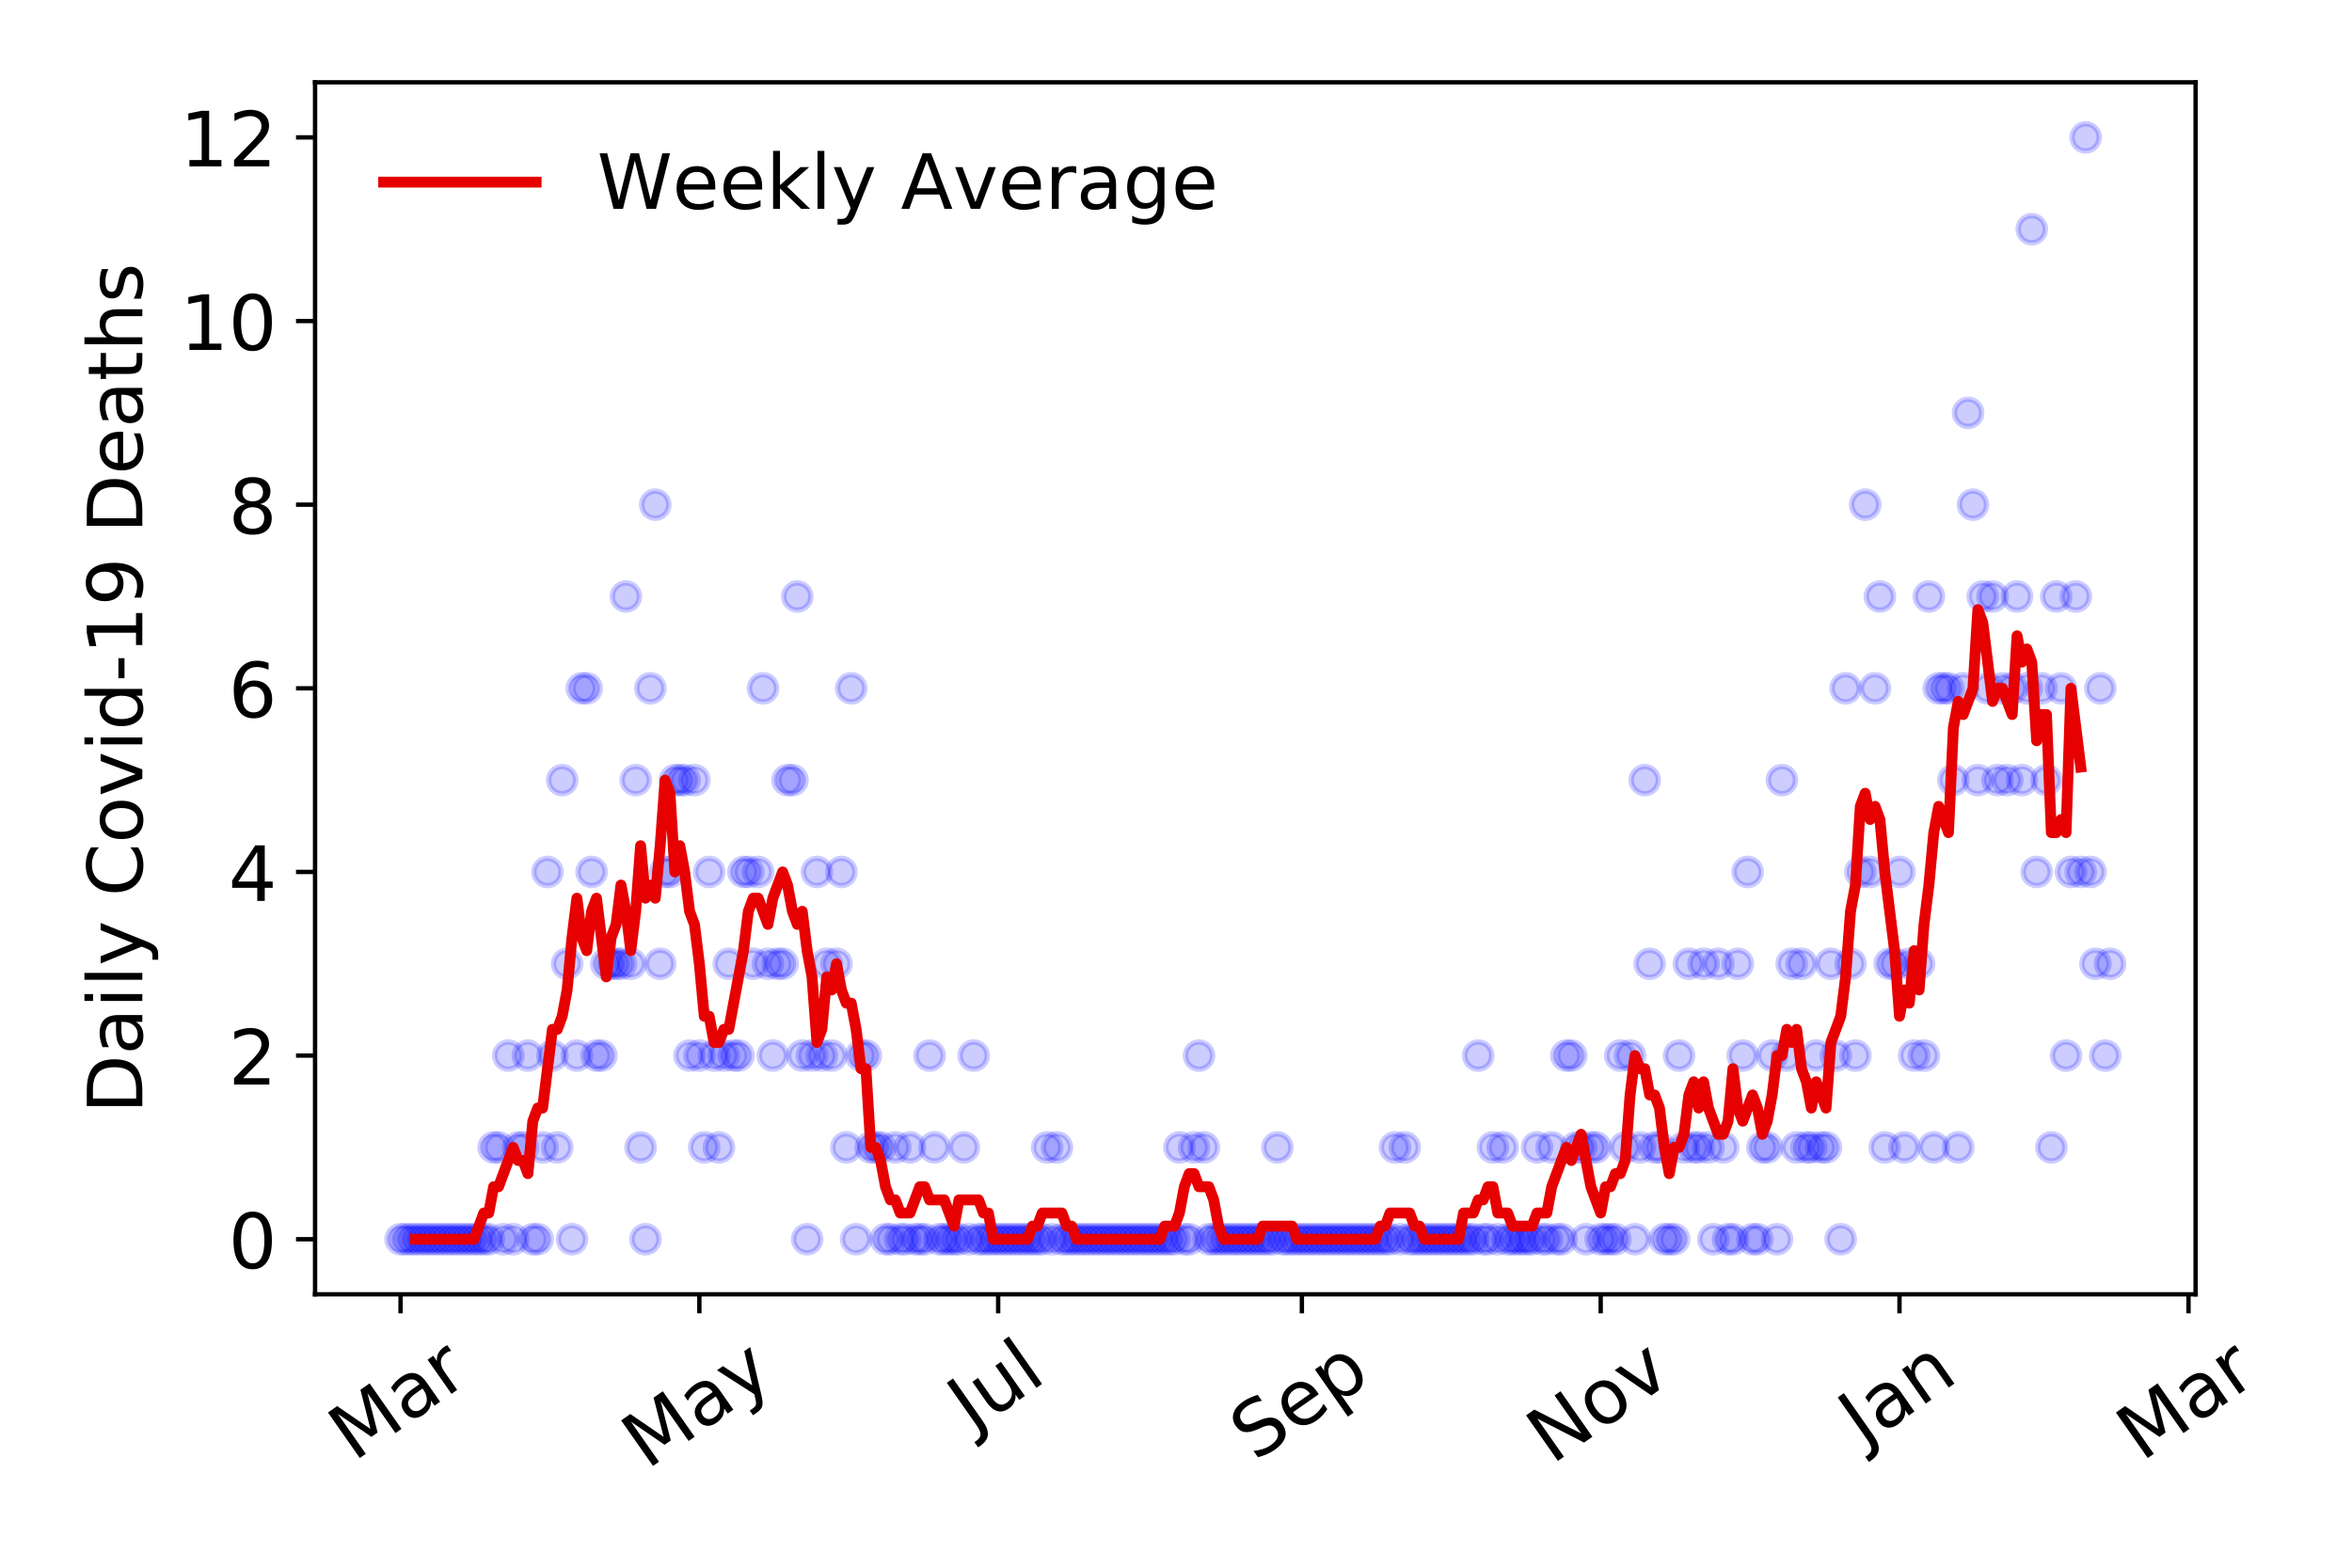 <?xml version="1.0" encoding="utf-8" standalone="no"?>
<!DOCTYPE svg PUBLIC "-//W3C//DTD SVG 1.1//EN"
  "http://www.w3.org/Graphics/SVG/1.1/DTD/svg11.dtd">
<!-- Created with matplotlib (https://matplotlib.org/) -->
<svg height="288pt" version="1.1" viewBox="0 0 432 288" width="432pt" xmlns="http://www.w3.org/2000/svg" xmlns:xlink="http://www.w3.org/1999/xlink">
 <defs>
  <style type="text/css">
*{stroke-linecap:butt;stroke-linejoin:round;}
  </style>
 </defs>
 <g id="figure_1">
  <g id="patch_1">
   <path d="M 0 288 
L 432 288 
L 432 0 
L 0 0 
z
" style="fill:#ffffff;"/>
  </g>
  <g id="axes_1">
   <g id="patch_2">
    <path d="M 57.87 237.778 
L 403.276 237.778 
L 403.276 15.12 
L 57.87 15.12 
z
" style="fill:#ffffff;"/>
   </g>
   <g id="matplotlib.axis_1">
    <g id="xtick_1">
     <g id="line2d_1">
      <defs>
       <path d="M 0 0 
L 0 3.5 
" id="m05d1c71d09" style="stroke:#000000;stroke-width:0.8;"/>
      </defs>
      <g>
       <use style="stroke:#000000;stroke-width:0.8;" x="73.57" xlink:href="#m05d1c71d09" y="237.778"/>
      </g>
     </g>
     <g id="text_1">
      <!-- Mar -->
      <defs>
       <path d="M 9.812 72.906 
L 24.516 72.906 
L 43.109 23.297 
L 61.812 72.906 
L 76.516 72.906 
L 76.516 0 
L 66.891 0 
L 66.891 64.016 
L 48.094 14.016 
L 38.188 14.016 
L 19.391 64.016 
L 19.391 0 
L 9.812 0 
z
" id="DejaVuSans-77"/>
       <path d="M 34.281 27.484 
Q 23.391 27.484 19.188 25 
Q 14.984 22.516 14.984 16.5 
Q 14.984 11.719 18.141 8.906 
Q 21.297 6.109 26.703 6.109 
Q 34.188 6.109 38.703 11.406 
Q 43.219 16.703 43.219 25.484 
L 43.219 27.484 
z
M 52.203 31.203 
L 52.203 0 
L 43.219 0 
L 43.219 8.297 
Q 40.141 3.328 35.547 0.953 
Q 30.953 -1.422 24.312 -1.422 
Q 15.922 -1.422 10.953 3.297 
Q 6 8.016 6 15.922 
Q 6 25.141 12.172 29.828 
Q 18.359 34.516 30.609 34.516 
L 43.219 34.516 
L 43.219 35.406 
Q 43.219 41.609 39.141 45 
Q 35.062 48.391 27.688 48.391 
Q 23 48.391 18.547 47.266 
Q 14.109 46.141 10.016 43.891 
L 10.016 52.203 
Q 14.938 54.109 19.578 55.047 
Q 24.219 56 28.609 56 
Q 40.484 56 46.344 49.844 
Q 52.203 43.703 52.203 31.203 
z
" id="DejaVuSans-97"/>
       <path d="M 41.109 46.297 
Q 39.594 47.172 37.812 47.578 
Q 36.031 48 33.891 48 
Q 26.266 48 22.188 43.047 
Q 18.109 38.094 18.109 28.812 
L 18.109 0 
L 9.078 0 
L 9.078 54.688 
L 18.109 54.688 
L 18.109 46.188 
Q 20.953 51.172 25.484 53.578 
Q 30.031 56 36.531 56 
Q 37.453 56 38.578 55.875 
Q 39.703 55.766 41.062 55.516 
z
" id="DejaVuSans-114"/>
      </defs>
      <g transform="translate(64.967 268.643)rotate(-35)scale(0.14 -0.14)">
       <use xlink:href="#DejaVuSans-77"/>
       <use x="86.279" xlink:href="#DejaVuSans-97"/>
       <use x="147.559" xlink:href="#DejaVuSans-114"/>
      </g>
     </g>
    </g>
    <g id="xtick_2">
     <g id="line2d_2">
      <g>
       <use style="stroke:#000000;stroke-width:0.8;" x="128.454" xlink:href="#m05d1c71d09" y="237.778"/>
      </g>
     </g>
     <g id="text_2">
      <!-- May -->
      <defs>
       <path d="M 32.172 -5.078 
Q 28.375 -14.844 24.75 -17.812 
Q 21.141 -20.797 15.094 -20.797 
L 7.906 -20.797 
L 7.906 -13.281 
L 13.188 -13.281 
Q 16.891 -13.281 18.938 -11.516 
Q 21 -9.766 23.484 -3.219 
L 25.094 0.875 
L 2.984 54.688 
L 12.5 54.688 
L 29.594 11.922 
L 46.688 54.688 
L 56.203 54.688 
z
" id="DejaVuSans-121"/>
      </defs>
      <g transform="translate(118.814 270.094)rotate(-35)scale(0.14 -0.14)">
       <use xlink:href="#DejaVuSans-77"/>
       <use x="86.279" xlink:href="#DejaVuSans-97"/>
       <use x="147.559" xlink:href="#DejaVuSans-121"/>
      </g>
     </g>
    </g>
    <g id="xtick_3">
     <g id="line2d_3">
      <g>
       <use style="stroke:#000000;stroke-width:0.8;" x="183.337" xlink:href="#m05d1c71d09" y="237.778"/>
      </g>
     </g>
     <g id="text_3">
      <!-- Jul -->
      <defs>
       <path d="M 9.812 72.906 
L 19.672 72.906 
L 19.672 5.078 
Q 19.672 -8.109 14.672 -14.062 
Q 9.672 -20.016 -1.422 -20.016 
L -5.172 -20.016 
L -5.172 -11.719 
L -2.094 -11.719 
Q 4.438 -11.719 7.125 -8.047 
Q 9.812 -4.391 9.812 5.078 
z
" id="DejaVuSans-74"/>
       <path d="M 8.5 21.578 
L 8.5 54.688 
L 17.484 54.688 
L 17.484 21.922 
Q 17.484 14.156 20.5 10.266 
Q 23.531 6.391 29.594 6.391 
Q 36.859 6.391 41.078 11.031 
Q 45.312 15.672 45.312 23.688 
L 45.312 54.688 
L 54.297 54.688 
L 54.297 0 
L 45.312 0 
L 45.312 8.406 
Q 42.047 3.422 37.719 1 
Q 33.406 -1.422 27.688 -1.422 
Q 18.266 -1.422 13.375 4.438 
Q 8.5 10.297 8.5 21.578 
z
M 31.109 56 
z
" id="DejaVuSans-117"/>
       <path d="M 9.422 75.984 
L 18.406 75.984 
L 18.406 0 
L 9.422 0 
z
" id="DejaVuSans-108"/>
      </defs>
      <g transform="translate(178.634 263.181)rotate(-35)scale(0.14 -0.14)">
       <use xlink:href="#DejaVuSans-74"/>
       <use x="29.492" xlink:href="#DejaVuSans-117"/>
       <use x="92.871" xlink:href="#DejaVuSans-108"/>
      </g>
     </g>
    </g>
    <g id="xtick_4">
     <g id="line2d_4">
      <g>
       <use style="stroke:#000000;stroke-width:0.8;" x="239.12" xlink:href="#m05d1c71d09" y="237.778"/>
      </g>
     </g>
     <g id="text_4">
      <!-- Sep -->
      <defs>
       <path d="M 53.516 70.516 
L 53.516 60.891 
Q 47.906 63.578 42.922 64.891 
Q 37.938 66.219 33.297 66.219 
Q 25.25 66.219 20.875 63.094 
Q 16.5 59.969 16.5 54.203 
Q 16.5 49.359 19.406 46.891 
Q 22.312 44.438 30.422 42.922 
L 36.375 41.703 
Q 47.406 39.594 52.656 34.297 
Q 57.906 29 57.906 20.125 
Q 57.906 9.516 50.797 4.047 
Q 43.703 -1.422 29.984 -1.422 
Q 24.812 -1.422 18.969 -0.25 
Q 13.141 0.922 6.891 3.219 
L 6.891 13.375 
Q 12.891 10.016 18.656 8.297 
Q 24.422 6.594 29.984 6.594 
Q 38.422 6.594 43.016 9.906 
Q 47.609 13.234 47.609 19.391 
Q 47.609 24.75 44.312 27.781 
Q 41.016 30.812 33.5 32.328 
L 27.484 33.5 
Q 16.453 35.688 11.516 40.375 
Q 6.594 45.062 6.594 53.422 
Q 6.594 63.094 13.406 68.656 
Q 20.219 74.219 32.172 74.219 
Q 37.312 74.219 42.625 73.281 
Q 47.953 72.359 53.516 70.516 
z
" id="DejaVuSans-83"/>
       <path d="M 56.203 29.594 
L 56.203 25.203 
L 14.891 25.203 
Q 15.484 15.922 20.484 11.062 
Q 25.484 6.203 34.422 6.203 
Q 39.594 6.203 44.453 7.469 
Q 49.312 8.734 54.109 11.281 
L 54.109 2.781 
Q 49.266 0.734 44.188 -0.344 
Q 39.109 -1.422 33.891 -1.422 
Q 20.797 -1.422 13.156 6.188 
Q 5.516 13.812 5.516 26.812 
Q 5.516 40.234 12.766 48.109 
Q 20.016 56 32.328 56 
Q 43.359 56 49.781 48.891 
Q 56.203 41.797 56.203 29.594 
z
M 47.219 32.234 
Q 47.125 39.594 43.094 43.984 
Q 39.062 48.391 32.422 48.391 
Q 24.906 48.391 20.391 44.141 
Q 15.875 39.891 15.188 32.172 
z
" id="DejaVuSans-101"/>
       <path d="M 18.109 8.203 
L 18.109 -20.797 
L 9.078 -20.797 
L 9.078 54.688 
L 18.109 54.688 
L 18.109 46.391 
Q 20.953 51.266 25.266 53.625 
Q 29.594 56 35.594 56 
Q 45.562 56 51.781 48.094 
Q 58.016 40.188 58.016 27.297 
Q 58.016 14.406 51.781 6.484 
Q 45.562 -1.422 35.594 -1.422 
Q 29.594 -1.422 25.266 0.953 
Q 20.953 3.328 18.109 8.203 
z
M 48.688 27.297 
Q 48.688 37.203 44.609 42.844 
Q 40.531 48.484 33.406 48.484 
Q 26.266 48.484 22.188 42.844 
Q 18.109 37.203 18.109 27.297 
Q 18.109 17.391 22.188 11.75 
Q 26.266 6.109 33.406 6.109 
Q 40.531 6.109 44.609 11.75 
Q 48.688 17.391 48.688 27.297 
z
" id="DejaVuSans-112"/>
      </defs>
      <g transform="translate(230.527 268.629)rotate(-35)scale(0.14 -0.14)">
       <use xlink:href="#DejaVuSans-83"/>
       <use x="63.477" xlink:href="#DejaVuSans-101"/>
       <use x="125" xlink:href="#DejaVuSans-112"/>
      </g>
     </g>
    </g>
    <g id="xtick_5">
     <g id="line2d_5">
      <g>
       <use style="stroke:#000000;stroke-width:0.8;" x="294.004" xlink:href="#m05d1c71d09" y="237.778"/>
      </g>
     </g>
     <g id="text_5">
      <!-- Nov -->
      <defs>
       <path d="M 9.812 72.906 
L 23.094 72.906 
L 55.422 11.922 
L 55.422 72.906 
L 64.984 72.906 
L 64.984 0 
L 51.703 0 
L 19.391 60.984 
L 19.391 0 
L 9.812 0 
z
" id="DejaVuSans-78"/>
       <path d="M 30.609 48.391 
Q 23.391 48.391 19.188 42.75 
Q 14.984 37.109 14.984 27.297 
Q 14.984 17.484 19.156 11.844 
Q 23.344 6.203 30.609 6.203 
Q 37.797 6.203 41.984 11.859 
Q 46.188 17.531 46.188 27.297 
Q 46.188 37.016 41.984 42.703 
Q 37.797 48.391 30.609 48.391 
z
M 30.609 56 
Q 42.328 56 49.016 48.375 
Q 55.719 40.766 55.719 27.297 
Q 55.719 13.875 49.016 6.219 
Q 42.328 -1.422 30.609 -1.422 
Q 18.844 -1.422 12.172 6.219 
Q 5.516 13.875 5.516 27.297 
Q 5.516 40.766 12.172 48.375 
Q 18.844 56 30.609 56 
z
" id="DejaVuSans-111"/>
       <path d="M 2.984 54.688 
L 12.5 54.688 
L 29.594 8.797 
L 46.688 54.688 
L 56.203 54.688 
L 35.688 0 
L 23.484 0 
z
" id="DejaVuSans-118"/>
      </defs>
      <g transform="translate(285.027 269.166)rotate(-35)scale(0.14 -0.14)">
       <use xlink:href="#DejaVuSans-78"/>
       <use x="74.805" xlink:href="#DejaVuSans-111"/>
       <use x="135.986" xlink:href="#DejaVuSans-118"/>
      </g>
     </g>
    </g>
    <g id="xtick_6">
     <g id="line2d_6">
      <g>
       <use style="stroke:#000000;stroke-width:0.8;" x="348.887" xlink:href="#m05d1c71d09" y="237.778"/>
      </g>
     </g>
     <g id="text_6">
      <!-- Jan -->
      <defs>
       <path d="M 54.891 33.016 
L 54.891 0 
L 45.906 0 
L 45.906 32.719 
Q 45.906 40.484 42.875 44.328 
Q 39.844 48.188 33.797 48.188 
Q 26.516 48.188 22.312 43.547 
Q 18.109 38.922 18.109 30.906 
L 18.109 0 
L 9.078 0 
L 9.078 54.688 
L 18.109 54.688 
L 18.109 46.188 
Q 21.344 51.125 25.703 53.562 
Q 30.078 56 35.797 56 
Q 45.219 56 50.047 50.172 
Q 54.891 44.344 54.891 33.016 
z
" id="DejaVuSans-110"/>
      </defs>
      <g transform="translate(342.264 265.871)rotate(-35)scale(0.14 -0.14)">
       <use xlink:href="#DejaVuSans-74"/>
       <use x="29.492" xlink:href="#DejaVuSans-97"/>
       <use x="90.771" xlink:href="#DejaVuSans-110"/>
      </g>
     </g>
    </g>
    <g id="xtick_7">
     <g id="line2d_7">
      <g>
       <use style="stroke:#000000;stroke-width:0.8;" x="401.971" xlink:href="#m05d1c71d09" y="237.778"/>
      </g>
     </g>
     <g id="text_7">
      <!-- Mar -->
      <g transform="translate(393.368 268.643)rotate(-35)scale(0.14 -0.14)">
       <use xlink:href="#DejaVuSans-77"/>
       <use x="86.279" xlink:href="#DejaVuSans-97"/>
       <use x="147.559" xlink:href="#DejaVuSans-114"/>
      </g>
     </g>
    </g>
   </g>
   <g id="matplotlib.axis_2">
    <g id="ytick_1">
     <g id="line2d_8">
      <defs>
       <path d="M 0 0 
L -3.5 0 
" id="mf530879aff" style="stroke:#000000;stroke-width:0.8;"/>
      </defs>
      <g>
       <use style="stroke:#000000;stroke-width:0.8;" x="57.87" xlink:href="#mf530879aff" y="227.657"/>
      </g>
     </g>
     <g id="text_8">
      <!-- 0 -->
      <defs>
       <path d="M 31.781 66.406 
Q 24.172 66.406 20.328 58.906 
Q 16.5 51.422 16.5 36.375 
Q 16.5 21.391 20.328 13.891 
Q 24.172 6.391 31.781 6.391 
Q 39.453 6.391 43.281 13.891 
Q 47.125 21.391 47.125 36.375 
Q 47.125 51.422 43.281 58.906 
Q 39.453 66.406 31.781 66.406 
z
M 31.781 74.219 
Q 44.047 74.219 50.516 64.516 
Q 56.984 54.828 56.984 36.375 
Q 56.984 17.969 50.516 8.266 
Q 44.047 -1.422 31.781 -1.422 
Q 19.531 -1.422 13.062 8.266 
Q 6.594 17.969 6.594 36.375 
Q 6.594 54.828 13.062 64.516 
Q 19.531 74.219 31.781 74.219 
z
" id="DejaVuSans-48"/>
      </defs>
      <g transform="translate(41.962 232.976)scale(0.14 -0.14)">
       <use xlink:href="#DejaVuSans-48"/>
      </g>
     </g>
    </g>
    <g id="ytick_2">
     <g id="line2d_9">
      <g>
       <use style="stroke:#000000;stroke-width:0.8;" x="57.87" xlink:href="#mf530879aff" y="193.921"/>
      </g>
     </g>
     <g id="text_9">
      <!-- 2 -->
      <defs>
       <path d="M 19.188 8.297 
L 53.609 8.297 
L 53.609 0 
L 7.328 0 
L 7.328 8.297 
Q 12.938 14.109 22.625 23.891 
Q 32.328 33.688 34.812 36.531 
Q 39.547 41.844 41.422 45.531 
Q 43.312 49.219 43.312 52.781 
Q 43.312 58.594 39.234 62.25 
Q 35.156 65.922 28.609 65.922 
Q 23.969 65.922 18.812 64.312 
Q 13.672 62.703 7.812 59.422 
L 7.812 69.391 
Q 13.766 71.781 18.938 73 
Q 24.125 74.219 28.422 74.219 
Q 39.75 74.219 46.484 68.547 
Q 53.219 62.891 53.219 53.422 
Q 53.219 48.922 51.531 44.891 
Q 49.859 40.875 45.406 35.406 
Q 44.188 33.984 37.641 27.219 
Q 31.109 20.453 19.188 8.297 
z
" id="DejaVuSans-50"/>
      </defs>
      <g transform="translate(41.962 199.24)scale(0.14 -0.14)">
       <use xlink:href="#DejaVuSans-50"/>
      </g>
     </g>
    </g>
    <g id="ytick_3">
     <g id="line2d_10">
      <g>
       <use style="stroke:#000000;stroke-width:0.8;" x="57.87" xlink:href="#mf530879aff" y="160.185"/>
      </g>
     </g>
     <g id="text_10">
      <!-- 4 -->
      <defs>
       <path d="M 37.797 64.312 
L 12.891 25.391 
L 37.797 25.391 
z
M 35.203 72.906 
L 47.609 72.906 
L 47.609 25.391 
L 58.016 25.391 
L 58.016 17.188 
L 47.609 17.188 
L 47.609 0 
L 37.797 0 
L 37.797 17.188 
L 4.891 17.188 
L 4.891 26.703 
z
" id="DejaVuSans-52"/>
      </defs>
      <g transform="translate(41.962 165.504)scale(0.14 -0.14)">
       <use xlink:href="#DejaVuSans-52"/>
      </g>
     </g>
    </g>
    <g id="ytick_4">
     <g id="line2d_11">
      <g>
       <use style="stroke:#000000;stroke-width:0.8;" x="57.87" xlink:href="#mf530879aff" y="126.449"/>
      </g>
     </g>
     <g id="text_11">
      <!-- 6 -->
      <defs>
       <path d="M 33.016 40.375 
Q 26.375 40.375 22.484 35.828 
Q 18.609 31.297 18.609 23.391 
Q 18.609 15.531 22.484 10.953 
Q 26.375 6.391 33.016 6.391 
Q 39.656 6.391 43.531 10.953 
Q 47.406 15.531 47.406 23.391 
Q 47.406 31.297 43.531 35.828 
Q 39.656 40.375 33.016 40.375 
z
M 52.594 71.297 
L 52.594 62.312 
Q 48.875 64.062 45.094 64.984 
Q 41.312 65.922 37.594 65.922 
Q 27.828 65.922 22.672 59.328 
Q 17.531 52.734 16.797 39.406 
Q 19.672 43.656 24.016 45.922 
Q 28.375 48.188 33.594 48.188 
Q 44.578 48.188 50.953 41.516 
Q 57.328 34.859 57.328 23.391 
Q 57.328 12.156 50.688 5.359 
Q 44.047 -1.422 33.016 -1.422 
Q 20.359 -1.422 13.672 8.266 
Q 6.984 17.969 6.984 36.375 
Q 6.984 53.656 15.188 63.938 
Q 23.391 74.219 37.203 74.219 
Q 40.922 74.219 44.703 73.484 
Q 48.484 72.75 52.594 71.297 
z
" id="DejaVuSans-54"/>
      </defs>
      <g transform="translate(41.962 131.768)scale(0.14 -0.14)">
       <use xlink:href="#DejaVuSans-54"/>
      </g>
     </g>
    </g>
    <g id="ytick_5">
     <g id="line2d_12">
      <g>
       <use style="stroke:#000000;stroke-width:0.8;" x="57.87" xlink:href="#mf530879aff" y="92.713"/>
      </g>
     </g>
     <g id="text_12">
      <!-- 8 -->
      <defs>
       <path d="M 31.781 34.625 
Q 24.75 34.625 20.719 30.859 
Q 16.703 27.094 16.703 20.516 
Q 16.703 13.922 20.719 10.156 
Q 24.75 6.391 31.781 6.391 
Q 38.812 6.391 42.859 10.172 
Q 46.922 13.969 46.922 20.516 
Q 46.922 27.094 42.891 30.859 
Q 38.875 34.625 31.781 34.625 
z
M 21.922 38.812 
Q 15.578 40.375 12.031 44.719 
Q 8.5 49.078 8.5 55.328 
Q 8.5 64.062 14.719 69.141 
Q 20.953 74.219 31.781 74.219 
Q 42.672 74.219 48.875 69.141 
Q 55.078 64.062 55.078 55.328 
Q 55.078 49.078 51.531 44.719 
Q 48 40.375 41.703 38.812 
Q 48.828 37.156 52.797 32.312 
Q 56.781 27.484 56.781 20.516 
Q 56.781 9.906 50.312 4.234 
Q 43.844 -1.422 31.781 -1.422 
Q 19.734 -1.422 13.25 4.234 
Q 6.781 9.906 6.781 20.516 
Q 6.781 27.484 10.781 32.312 
Q 14.797 37.156 21.922 38.812 
z
M 18.312 54.391 
Q 18.312 48.734 21.844 45.562 
Q 25.391 42.391 31.781 42.391 
Q 38.141 42.391 41.719 45.562 
Q 45.312 48.734 45.312 54.391 
Q 45.312 60.062 41.719 63.234 
Q 38.141 66.406 31.781 66.406 
Q 25.391 66.406 21.844 63.234 
Q 18.312 60.062 18.312 54.391 
z
" id="DejaVuSans-56"/>
      </defs>
      <g transform="translate(41.962 98.032)scale(0.14 -0.14)">
       <use xlink:href="#DejaVuSans-56"/>
      </g>
     </g>
    </g>
    <g id="ytick_6">
     <g id="line2d_13">
      <g>
       <use style="stroke:#000000;stroke-width:0.8;" x="57.87" xlink:href="#mf530879aff" y="58.977"/>
      </g>
     </g>
     <g id="text_13">
      <!-- 10 -->
      <defs>
       <path d="M 12.406 8.297 
L 28.516 8.297 
L 28.516 63.922 
L 10.984 60.406 
L 10.984 69.391 
L 28.422 72.906 
L 38.281 72.906 
L 38.281 8.297 
L 54.391 8.297 
L 54.391 0 
L 12.406 0 
z
" id="DejaVuSans-49"/>
      </defs>
      <g transform="translate(33.055 64.296)scale(0.14 -0.14)">
       <use xlink:href="#DejaVuSans-49"/>
       <use x="63.623" xlink:href="#DejaVuSans-48"/>
      </g>
     </g>
    </g>
    <g id="ytick_7">
     <g id="line2d_14">
      <g>
       <use style="stroke:#000000;stroke-width:0.8;" x="57.87" xlink:href="#mf530879aff" y="25.241"/>
      </g>
     </g>
     <g id="text_14">
      <!-- 12 -->
      <g transform="translate(33.055 30.56)scale(0.14 -0.14)">
       <use xlink:href="#DejaVuSans-49"/>
       <use x="63.623" xlink:href="#DejaVuSans-50"/>
      </g>
     </g>
    </g>
    <g id="text_15">
     <!-- Daily Covid-19 Deaths -->
     <defs>
      <path d="M 19.672 64.797 
L 19.672 8.109 
L 31.594 8.109 
Q 46.688 8.109 53.688 14.938 
Q 60.688 21.781 60.688 36.531 
Q 60.688 51.172 53.688 57.984 
Q 46.688 64.797 31.594 64.797 
z
M 9.812 72.906 
L 30.078 72.906 
Q 51.266 72.906 61.172 64.094 
Q 71.094 55.281 71.094 36.531 
Q 71.094 17.672 61.125 8.828 
Q 51.172 0 30.078 0 
L 9.812 0 
z
" id="DejaVuSans-68"/>
      <path d="M 9.422 54.688 
L 18.406 54.688 
L 18.406 0 
L 9.422 0 
z
M 9.422 75.984 
L 18.406 75.984 
L 18.406 64.594 
L 9.422 64.594 
z
" id="DejaVuSans-105"/>
      <path id="DejaVuSans-32"/>
      <path d="M 64.406 67.281 
L 64.406 56.891 
Q 59.422 61.531 53.781 63.812 
Q 48.141 66.109 41.797 66.109 
Q 29.297 66.109 22.656 58.469 
Q 16.016 50.828 16.016 36.375 
Q 16.016 21.969 22.656 14.328 
Q 29.297 6.688 41.797 6.688 
Q 48.141 6.688 53.781 8.984 
Q 59.422 11.281 64.406 15.922 
L 64.406 5.609 
Q 59.234 2.094 53.438 0.328 
Q 47.656 -1.422 41.219 -1.422 
Q 24.656 -1.422 15.125 8.703 
Q 5.609 18.844 5.609 36.375 
Q 5.609 53.953 15.125 64.078 
Q 24.656 74.219 41.219 74.219 
Q 47.75 74.219 53.531 72.484 
Q 59.328 70.75 64.406 67.281 
z
" id="DejaVuSans-67"/>
      <path d="M 45.406 46.391 
L 45.406 75.984 
L 54.391 75.984 
L 54.391 0 
L 45.406 0 
L 45.406 8.203 
Q 42.578 3.328 38.25 0.953 
Q 33.938 -1.422 27.875 -1.422 
Q 17.969 -1.422 11.734 6.484 
Q 5.516 14.406 5.516 27.297 
Q 5.516 40.188 11.734 48.094 
Q 17.969 56 27.875 56 
Q 33.938 56 38.25 53.625 
Q 42.578 51.266 45.406 46.391 
z
M 14.797 27.297 
Q 14.797 17.391 18.875 11.75 
Q 22.953 6.109 30.078 6.109 
Q 37.203 6.109 41.297 11.75 
Q 45.406 17.391 45.406 27.297 
Q 45.406 37.203 41.297 42.844 
Q 37.203 48.484 30.078 48.484 
Q 22.953 48.484 18.875 42.844 
Q 14.797 37.203 14.797 27.297 
z
" id="DejaVuSans-100"/>
      <path d="M 4.891 31.391 
L 31.203 31.391 
L 31.203 23.391 
L 4.891 23.391 
z
" id="DejaVuSans-45"/>
      <path d="M 10.984 1.516 
L 10.984 10.5 
Q 14.703 8.734 18.5 7.812 
Q 22.312 6.891 25.984 6.891 
Q 35.75 6.891 40.891 13.453 
Q 46.047 20.016 46.781 33.406 
Q 43.953 29.203 39.594 26.953 
Q 35.25 24.703 29.984 24.703 
Q 19.047 24.703 12.672 31.312 
Q 6.297 37.938 6.297 49.422 
Q 6.297 60.641 12.938 67.422 
Q 19.578 74.219 30.609 74.219 
Q 43.266 74.219 49.922 64.516 
Q 56.594 54.828 56.594 36.375 
Q 56.594 19.141 48.406 8.859 
Q 40.234 -1.422 26.422 -1.422 
Q 22.703 -1.422 18.891 -0.688 
Q 15.094 0.047 10.984 1.516 
z
M 30.609 32.422 
Q 37.25 32.422 41.125 36.953 
Q 45.016 41.5 45.016 49.422 
Q 45.016 57.281 41.125 61.844 
Q 37.25 66.406 30.609 66.406 
Q 23.969 66.406 20.094 61.844 
Q 16.219 57.281 16.219 49.422 
Q 16.219 41.5 20.094 36.953 
Q 23.969 32.422 30.609 32.422 
z
" id="DejaVuSans-57"/>
      <path d="M 18.312 70.219 
L 18.312 54.688 
L 36.812 54.688 
L 36.812 47.703 
L 18.312 47.703 
L 18.312 18.016 
Q 18.312 11.328 20.141 9.422 
Q 21.969 7.516 27.594 7.516 
L 36.812 7.516 
L 36.812 0 
L 27.594 0 
Q 17.188 0 13.234 3.875 
Q 9.281 7.766 9.281 18.016 
L 9.281 47.703 
L 2.688 47.703 
L 2.688 54.688 
L 9.281 54.688 
L 9.281 70.219 
z
" id="DejaVuSans-116"/>
      <path d="M 54.891 33.016 
L 54.891 0 
L 45.906 0 
L 45.906 32.719 
Q 45.906 40.484 42.875 44.328 
Q 39.844 48.188 33.797 48.188 
Q 26.516 48.188 22.312 43.547 
Q 18.109 38.922 18.109 30.906 
L 18.109 0 
L 9.078 0 
L 9.078 75.984 
L 18.109 75.984 
L 18.109 46.188 
Q 21.344 51.125 25.703 53.562 
Q 30.078 56 35.797 56 
Q 45.219 56 50.047 50.172 
Q 54.891 44.344 54.891 33.016 
z
" id="DejaVuSans-104"/>
      <path d="M 44.281 53.078 
L 44.281 44.578 
Q 40.484 46.531 36.375 47.5 
Q 32.281 48.484 27.875 48.484 
Q 21.188 48.484 17.844 46.438 
Q 14.5 44.391 14.5 40.281 
Q 14.5 37.156 16.891 35.375 
Q 19.281 33.594 26.516 31.984 
L 29.594 31.297 
Q 39.156 29.25 43.188 25.516 
Q 47.219 21.781 47.219 15.094 
Q 47.219 7.469 41.188 3.016 
Q 35.156 -1.422 24.609 -1.422 
Q 20.219 -1.422 15.453 -0.562 
Q 10.688 0.297 5.422 2 
L 5.422 11.281 
Q 10.406 8.688 15.234 7.391 
Q 20.062 6.109 24.812 6.109 
Q 31.156 6.109 34.562 8.281 
Q 37.984 10.453 37.984 14.406 
Q 37.984 18.062 35.516 20.016 
Q 33.062 21.969 24.703 23.781 
L 21.578 24.516 
Q 13.234 26.266 9.516 29.906 
Q 5.812 33.547 5.812 39.891 
Q 5.812 47.609 11.281 51.797 
Q 16.75 56 26.812 56 
Q 31.781 56 36.172 55.266 
Q 40.578 54.547 44.281 53.078 
z
" id="DejaVuSans-115"/>
     </defs>
     <g transform="translate(26.143 204.56)rotate(-90)scale(0.14 -0.14)">
      <use xlink:href="#DejaVuSans-68"/>
      <use x="77.002" xlink:href="#DejaVuSans-97"/>
      <use x="138.281" xlink:href="#DejaVuSans-105"/>
      <use x="166.064" xlink:href="#DejaVuSans-108"/>
      <use x="193.848" xlink:href="#DejaVuSans-121"/>
      <use x="253.027" xlink:href="#DejaVuSans-32"/>
      <use x="284.814" xlink:href="#DejaVuSans-67"/>
      <use x="354.639" xlink:href="#DejaVuSans-111"/>
      <use x="415.82" xlink:href="#DejaVuSans-118"/>
      <use x="475" xlink:href="#DejaVuSans-105"/>
      <use x="502.783" xlink:href="#DejaVuSans-100"/>
      <use x="566.26" xlink:href="#DejaVuSans-45"/>
      <use x="602.344" xlink:href="#DejaVuSans-49"/>
      <use x="665.967" xlink:href="#DejaVuSans-57"/>
      <use x="729.59" xlink:href="#DejaVuSans-32"/>
      <use x="761.377" xlink:href="#DejaVuSans-68"/>
      <use x="838.379" xlink:href="#DejaVuSans-101"/>
      <use x="899.902" xlink:href="#DejaVuSans-97"/>
      <use x="961.182" xlink:href="#DejaVuSans-116"/>
      <use x="1000.391" xlink:href="#DejaVuSans-104"/>
      <use x="1063.77" xlink:href="#DejaVuSans-115"/>
     </g>
    </g>
   </g>
   <g id="line2d_15">
    <defs>
     <path d="M 0 2.5 
C 0.663 2.5 1.299 2.237 1.768 1.768 
C 2.237 1.299 2.5 0.663 2.5 0 
C 2.5 -0.663 2.237 -1.299 1.768 -1.768 
C 1.299 -2.237 0.663 -2.5 0 -2.5 
C -0.663 -2.5 -1.299 -2.237 -1.768 -1.768 
C -2.237 -1.299 -2.5 -0.663 -2.5 0 
C -2.5 0.663 -2.237 1.299 -1.768 1.768 
C -1.299 2.237 -0.663 2.5 0 2.5 
z
" id="m5d50703c3d" style="stroke:#0000ff;stroke-opacity:0.2;"/>
    </defs>
    <g clip-path="url(#p46440c15c8)">
     <use style="fill:#0000ff;fill-opacity:0.2;stroke:#0000ff;stroke-opacity:0.2;" x="73.57" xlink:href="#m5d50703c3d" y="227.657"/>
     <use style="fill:#0000ff;fill-opacity:0.2;stroke:#0000ff;stroke-opacity:0.2;" x="74.47" xlink:href="#m5d50703c3d" y="227.657"/>
     <use style="fill:#0000ff;fill-opacity:0.2;stroke:#0000ff;stroke-opacity:0.2;" x="75.37" xlink:href="#m5d50703c3d" y="227.657"/>
     <use style="fill:#0000ff;fill-opacity:0.2;stroke:#0000ff;stroke-opacity:0.2;" x="76.269" xlink:href="#m5d50703c3d" y="227.657"/>
     <use style="fill:#0000ff;fill-opacity:0.2;stroke:#0000ff;stroke-opacity:0.2;" x="77.169" xlink:href="#m5d50703c3d" y="227.657"/>
     <use style="fill:#0000ff;fill-opacity:0.2;stroke:#0000ff;stroke-opacity:0.2;" x="78.069" xlink:href="#m5d50703c3d" y="227.657"/>
     <use style="fill:#0000ff;fill-opacity:0.2;stroke:#0000ff;stroke-opacity:0.2;" x="78.969" xlink:href="#m5d50703c3d" y="227.657"/>
     <use style="fill:#0000ff;fill-opacity:0.2;stroke:#0000ff;stroke-opacity:0.2;" x="79.868" xlink:href="#m5d50703c3d" y="227.657"/>
     <use style="fill:#0000ff;fill-opacity:0.2;stroke:#0000ff;stroke-opacity:0.2;" x="80.768" xlink:href="#m5d50703c3d" y="227.657"/>
     <use style="fill:#0000ff;fill-opacity:0.2;stroke:#0000ff;stroke-opacity:0.2;" x="81.668" xlink:href="#m5d50703c3d" y="227.657"/>
     <use style="fill:#0000ff;fill-opacity:0.2;stroke:#0000ff;stroke-opacity:0.2;" x="82.568" xlink:href="#m5d50703c3d" y="227.657"/>
     <use style="fill:#0000ff;fill-opacity:0.2;stroke:#0000ff;stroke-opacity:0.2;" x="83.467" xlink:href="#m5d50703c3d" y="227.657"/>
     <use style="fill:#0000ff;fill-opacity:0.2;stroke:#0000ff;stroke-opacity:0.2;" x="84.367" xlink:href="#m5d50703c3d" y="227.657"/>
     <use style="fill:#0000ff;fill-opacity:0.2;stroke:#0000ff;stroke-opacity:0.2;" x="85.267" xlink:href="#m5d50703c3d" y="227.657"/>
     <use style="fill:#0000ff;fill-opacity:0.2;stroke:#0000ff;stroke-opacity:0.2;" x="86.166" xlink:href="#m5d50703c3d" y="227.657"/>
     <use style="fill:#0000ff;fill-opacity:0.2;stroke:#0000ff;stroke-opacity:0.2;" x="87.066" xlink:href="#m5d50703c3d" y="227.657"/>
     <use style="fill:#0000ff;fill-opacity:0.2;stroke:#0000ff;stroke-opacity:0.2;" x="87.966" xlink:href="#m5d50703c3d" y="227.657"/>
     <use style="fill:#0000ff;fill-opacity:0.2;stroke:#0000ff;stroke-opacity:0.2;" x="88.866" xlink:href="#m5d50703c3d" y="227.657"/>
     <use style="fill:#0000ff;fill-opacity:0.2;stroke:#0000ff;stroke-opacity:0.2;" x="89.765" xlink:href="#m5d50703c3d" y="227.657"/>
     <use style="fill:#0000ff;fill-opacity:0.2;stroke:#0000ff;stroke-opacity:0.2;" x="90.665" xlink:href="#m5d50703c3d" y="210.789"/>
     <use style="fill:#0000ff;fill-opacity:0.2;stroke:#0000ff;stroke-opacity:0.2;" x="91.565" xlink:href="#m5d50703c3d" y="210.789"/>
     <use style="fill:#0000ff;fill-opacity:0.2;stroke:#0000ff;stroke-opacity:0.2;" x="92.465" xlink:href="#m5d50703c3d" y="227.657"/>
     <use style="fill:#0000ff;fill-opacity:0.2;stroke:#0000ff;stroke-opacity:0.2;" x="93.364" xlink:href="#m5d50703c3d" y="193.921"/>
     <use style="fill:#0000ff;fill-opacity:0.2;stroke:#0000ff;stroke-opacity:0.2;" x="94.264" xlink:href="#m5d50703c3d" y="227.657"/>
     <use style="fill:#0000ff;fill-opacity:0.2;stroke:#0000ff;stroke-opacity:0.2;" x="95.164" xlink:href="#m5d50703c3d" y="210.789"/>
     <use style="fill:#0000ff;fill-opacity:0.2;stroke:#0000ff;stroke-opacity:0.2;" x="96.063" xlink:href="#m5d50703c3d" y="210.789"/>
     <use style="fill:#0000ff;fill-opacity:0.2;stroke:#0000ff;stroke-opacity:0.2;" x="96.963" xlink:href="#m5d50703c3d" y="193.921"/>
     <use style="fill:#0000ff;fill-opacity:0.2;stroke:#0000ff;stroke-opacity:0.2;" x="97.863" xlink:href="#m5d50703c3d" y="227.657"/>
     <use style="fill:#0000ff;fill-opacity:0.2;stroke:#0000ff;stroke-opacity:0.2;" x="98.763" xlink:href="#m5d50703c3d" y="227.657"/>
     <use style="fill:#0000ff;fill-opacity:0.2;stroke:#0000ff;stroke-opacity:0.2;" x="99.662" xlink:href="#m5d50703c3d" y="210.789"/>
     <use style="fill:#0000ff;fill-opacity:0.2;stroke:#0000ff;stroke-opacity:0.2;" x="100.562" xlink:href="#m5d50703c3d" y="160.185"/>
     <use style="fill:#0000ff;fill-opacity:0.2;stroke:#0000ff;stroke-opacity:0.2;" x="101.462" xlink:href="#m5d50703c3d" y="193.921"/>
     <use style="fill:#0000ff;fill-opacity:0.2;stroke:#0000ff;stroke-opacity:0.2;" x="102.362" xlink:href="#m5d50703c3d" y="210.789"/>
     <use style="fill:#0000ff;fill-opacity:0.2;stroke:#0000ff;stroke-opacity:0.2;" x="103.261" xlink:href="#m5d50703c3d" y="143.317"/>
     <use style="fill:#0000ff;fill-opacity:0.2;stroke:#0000ff;stroke-opacity:0.2;" x="104.161" xlink:href="#m5d50703c3d" y="177.053"/>
     <use style="fill:#0000ff;fill-opacity:0.2;stroke:#0000ff;stroke-opacity:0.2;" x="105.061" xlink:href="#m5d50703c3d" y="227.657"/>
     <use style="fill:#0000ff;fill-opacity:0.2;stroke:#0000ff;stroke-opacity:0.2;" x="105.96" xlink:href="#m5d50703c3d" y="193.921"/>
     <use style="fill:#0000ff;fill-opacity:0.2;stroke:#0000ff;stroke-opacity:0.2;" x="106.86" xlink:href="#m5d50703c3d" y="126.449"/>
     <use style="fill:#0000ff;fill-opacity:0.2;stroke:#0000ff;stroke-opacity:0.2;" x="107.76" xlink:href="#m5d50703c3d" y="126.449"/>
     <use style="fill:#0000ff;fill-opacity:0.2;stroke:#0000ff;stroke-opacity:0.2;" x="108.66" xlink:href="#m5d50703c3d" y="160.185"/>
     <use style="fill:#0000ff;fill-opacity:0.2;stroke:#0000ff;stroke-opacity:0.2;" x="109.559" xlink:href="#m5d50703c3d" y="193.921"/>
     <use style="fill:#0000ff;fill-opacity:0.2;stroke:#0000ff;stroke-opacity:0.2;" x="110.459" xlink:href="#m5d50703c3d" y="193.921"/>
     <use style="fill:#0000ff;fill-opacity:0.2;stroke:#0000ff;stroke-opacity:0.2;" x="111.359" xlink:href="#m5d50703c3d" y="177.053"/>
     <use style="fill:#0000ff;fill-opacity:0.2;stroke:#0000ff;stroke-opacity:0.2;" x="112.259" xlink:href="#m5d50703c3d" y="177.053"/>
     <use style="fill:#0000ff;fill-opacity:0.2;stroke:#0000ff;stroke-opacity:0.2;" x="113.158" xlink:href="#m5d50703c3d" y="177.053"/>
     <use style="fill:#0000ff;fill-opacity:0.2;stroke:#0000ff;stroke-opacity:0.2;" x="114.058" xlink:href="#m5d50703c3d" y="177.053"/>
     <use style="fill:#0000ff;fill-opacity:0.2;stroke:#0000ff;stroke-opacity:0.2;" x="114.958" xlink:href="#m5d50703c3d" y="109.581"/>
     <use style="fill:#0000ff;fill-opacity:0.2;stroke:#0000ff;stroke-opacity:0.2;" x="115.857" xlink:href="#m5d50703c3d" y="177.053"/>
     <use style="fill:#0000ff;fill-opacity:0.2;stroke:#0000ff;stroke-opacity:0.2;" x="116.757" xlink:href="#m5d50703c3d" y="143.317"/>
     <use style="fill:#0000ff;fill-opacity:0.2;stroke:#0000ff;stroke-opacity:0.2;" x="117.657" xlink:href="#m5d50703c3d" y="210.789"/>
     <use style="fill:#0000ff;fill-opacity:0.2;stroke:#0000ff;stroke-opacity:0.2;" x="118.557" xlink:href="#m5d50703c3d" y="227.657"/>
     <use style="fill:#0000ff;fill-opacity:0.2;stroke:#0000ff;stroke-opacity:0.2;" x="119.456" xlink:href="#m5d50703c3d" y="126.449"/>
     <use style="fill:#0000ff;fill-opacity:0.2;stroke:#0000ff;stroke-opacity:0.2;" x="120.356" xlink:href="#m5d50703c3d" y="92.713"/>
     <use style="fill:#0000ff;fill-opacity:0.2;stroke:#0000ff;stroke-opacity:0.2;" x="121.256" xlink:href="#m5d50703c3d" y="177.053"/>
     <use style="fill:#0000ff;fill-opacity:0.2;stroke:#0000ff;stroke-opacity:0.2;" x="122.156" xlink:href="#m5d50703c3d" y="160.185"/>
     <use style="fill:#0000ff;fill-opacity:0.2;stroke:#0000ff;stroke-opacity:0.2;" x="123.055" xlink:href="#m5d50703c3d" y="160.185"/>
     <use style="fill:#0000ff;fill-opacity:0.2;stroke:#0000ff;stroke-opacity:0.2;" x="123.955" xlink:href="#m5d50703c3d" y="143.317"/>
     <use style="fill:#0000ff;fill-opacity:0.2;stroke:#0000ff;stroke-opacity:0.2;" x="124.855" xlink:href="#m5d50703c3d" y="143.317"/>
     <use style="fill:#0000ff;fill-opacity:0.2;stroke:#0000ff;stroke-opacity:0.2;" x="125.755" xlink:href="#m5d50703c3d" y="143.317"/>
     <use style="fill:#0000ff;fill-opacity:0.2;stroke:#0000ff;stroke-opacity:0.2;" x="126.654" xlink:href="#m5d50703c3d" y="193.921"/>
     <use style="fill:#0000ff;fill-opacity:0.2;stroke:#0000ff;stroke-opacity:0.2;" x="127.554" xlink:href="#m5d50703c3d" y="143.317"/>
     <use style="fill:#0000ff;fill-opacity:0.2;stroke:#0000ff;stroke-opacity:0.2;" x="128.454" xlink:href="#m5d50703c3d" y="193.921"/>
     <use style="fill:#0000ff;fill-opacity:0.2;stroke:#0000ff;stroke-opacity:0.2;" x="129.353" xlink:href="#m5d50703c3d" y="210.789"/>
     <use style="fill:#0000ff;fill-opacity:0.2;stroke:#0000ff;stroke-opacity:0.2;" x="130.253" xlink:href="#m5d50703c3d" y="160.185"/>
     <use style="fill:#0000ff;fill-opacity:0.2;stroke:#0000ff;stroke-opacity:0.2;" x="131.153" xlink:href="#m5d50703c3d" y="193.921"/>
     <use style="fill:#0000ff;fill-opacity:0.2;stroke:#0000ff;stroke-opacity:0.2;" x="132.053" xlink:href="#m5d50703c3d" y="210.789"/>
     <use style="fill:#0000ff;fill-opacity:0.2;stroke:#0000ff;stroke-opacity:0.2;" x="132.952" xlink:href="#m5d50703c3d" y="193.921"/>
     <use style="fill:#0000ff;fill-opacity:0.2;stroke:#0000ff;stroke-opacity:0.2;" x="133.852" xlink:href="#m5d50703c3d" y="177.053"/>
     <use style="fill:#0000ff;fill-opacity:0.2;stroke:#0000ff;stroke-opacity:0.2;" x="134.752" xlink:href="#m5d50703c3d" y="193.921"/>
     <use style="fill:#0000ff;fill-opacity:0.2;stroke:#0000ff;stroke-opacity:0.2;" x="135.652" xlink:href="#m5d50703c3d" y="193.921"/>
     <use style="fill:#0000ff;fill-opacity:0.2;stroke:#0000ff;stroke-opacity:0.2;" x="136.551" xlink:href="#m5d50703c3d" y="160.185"/>
     <use style="fill:#0000ff;fill-opacity:0.2;stroke:#0000ff;stroke-opacity:0.2;" x="137.451" xlink:href="#m5d50703c3d" y="160.185"/>
     <use style="fill:#0000ff;fill-opacity:0.2;stroke:#0000ff;stroke-opacity:0.2;" x="138.351" xlink:href="#m5d50703c3d" y="177.053"/>
     <use style="fill:#0000ff;fill-opacity:0.2;stroke:#0000ff;stroke-opacity:0.2;" x="139.25" xlink:href="#m5d50703c3d" y="160.185"/>
     <use style="fill:#0000ff;fill-opacity:0.2;stroke:#0000ff;stroke-opacity:0.2;" x="140.15" xlink:href="#m5d50703c3d" y="126.449"/>
     <use style="fill:#0000ff;fill-opacity:0.2;stroke:#0000ff;stroke-opacity:0.2;" x="141.05" xlink:href="#m5d50703c3d" y="177.053"/>
     <use style="fill:#0000ff;fill-opacity:0.2;stroke:#0000ff;stroke-opacity:0.2;" x="141.95" xlink:href="#m5d50703c3d" y="193.921"/>
     <use style="fill:#0000ff;fill-opacity:0.2;stroke:#0000ff;stroke-opacity:0.2;" x="142.849" xlink:href="#m5d50703c3d" y="177.053"/>
     <use style="fill:#0000ff;fill-opacity:0.2;stroke:#0000ff;stroke-opacity:0.2;" x="143.749" xlink:href="#m5d50703c3d" y="177.053"/>
     <use style="fill:#0000ff;fill-opacity:0.2;stroke:#0000ff;stroke-opacity:0.2;" x="144.649" xlink:href="#m5d50703c3d" y="143.317"/>
     <use style="fill:#0000ff;fill-opacity:0.2;stroke:#0000ff;stroke-opacity:0.2;" x="145.549" xlink:href="#m5d50703c3d" y="143.317"/>
     <use style="fill:#0000ff;fill-opacity:0.2;stroke:#0000ff;stroke-opacity:0.2;" x="146.448" xlink:href="#m5d50703c3d" y="109.581"/>
     <use style="fill:#0000ff;fill-opacity:0.2;stroke:#0000ff;stroke-opacity:0.2;" x="147.348" xlink:href="#m5d50703c3d" y="193.921"/>
     <use style="fill:#0000ff;fill-opacity:0.2;stroke:#0000ff;stroke-opacity:0.2;" x="148.248" xlink:href="#m5d50703c3d" y="227.657"/>
     <use style="fill:#0000ff;fill-opacity:0.2;stroke:#0000ff;stroke-opacity:0.2;" x="149.147" xlink:href="#m5d50703c3d" y="193.921"/>
     <use style="fill:#0000ff;fill-opacity:0.2;stroke:#0000ff;stroke-opacity:0.2;" x="150.047" xlink:href="#m5d50703c3d" y="160.185"/>
     <use style="fill:#0000ff;fill-opacity:0.2;stroke:#0000ff;stroke-opacity:0.2;" x="150.947" xlink:href="#m5d50703c3d" y="193.921"/>
     <use style="fill:#0000ff;fill-opacity:0.2;stroke:#0000ff;stroke-opacity:0.2;" x="151.847" xlink:href="#m5d50703c3d" y="177.053"/>
     <use style="fill:#0000ff;fill-opacity:0.2;stroke:#0000ff;stroke-opacity:0.2;" x="152.746" xlink:href="#m5d50703c3d" y="193.921"/>
     <use style="fill:#0000ff;fill-opacity:0.2;stroke:#0000ff;stroke-opacity:0.2;" x="153.646" xlink:href="#m5d50703c3d" y="177.053"/>
     <use style="fill:#0000ff;fill-opacity:0.2;stroke:#0000ff;stroke-opacity:0.2;" x="154.546" xlink:href="#m5d50703c3d" y="160.185"/>
     <use style="fill:#0000ff;fill-opacity:0.2;stroke:#0000ff;stroke-opacity:0.2;" x="155.446" xlink:href="#m5d50703c3d" y="210.789"/>
     <use style="fill:#0000ff;fill-opacity:0.2;stroke:#0000ff;stroke-opacity:0.2;" x="156.345" xlink:href="#m5d50703c3d" y="126.449"/>
     <use style="fill:#0000ff;fill-opacity:0.2;stroke:#0000ff;stroke-opacity:0.2;" x="157.245" xlink:href="#m5d50703c3d" y="227.657"/>
     <use style="fill:#0000ff;fill-opacity:0.2;stroke:#0000ff;stroke-opacity:0.2;" x="158.145" xlink:href="#m5d50703c3d" y="193.921"/>
     <use style="fill:#0000ff;fill-opacity:0.2;stroke:#0000ff;stroke-opacity:0.2;" x="159.044" xlink:href="#m5d50703c3d" y="193.921"/>
     <use style="fill:#0000ff;fill-opacity:0.2;stroke:#0000ff;stroke-opacity:0.2;" x="159.944" xlink:href="#m5d50703c3d" y="210.789"/>
     <use style="fill:#0000ff;fill-opacity:0.2;stroke:#0000ff;stroke-opacity:0.2;" x="160.844" xlink:href="#m5d50703c3d" y="210.789"/>
     <use style="fill:#0000ff;fill-opacity:0.2;stroke:#0000ff;stroke-opacity:0.2;" x="161.744" xlink:href="#m5d50703c3d" y="210.789"/>
     <use style="fill:#0000ff;fill-opacity:0.2;stroke:#0000ff;stroke-opacity:0.2;" x="162.643" xlink:href="#m5d50703c3d" y="227.657"/>
     <use style="fill:#0000ff;fill-opacity:0.2;stroke:#0000ff;stroke-opacity:0.2;" x="163.543" xlink:href="#m5d50703c3d" y="227.657"/>
     <use style="fill:#0000ff;fill-opacity:0.2;stroke:#0000ff;stroke-opacity:0.2;" x="164.443" xlink:href="#m5d50703c3d" y="210.789"/>
     <use style="fill:#0000ff;fill-opacity:0.2;stroke:#0000ff;stroke-opacity:0.2;" x="165.343" xlink:href="#m5d50703c3d" y="227.657"/>
     <use style="fill:#0000ff;fill-opacity:0.2;stroke:#0000ff;stroke-opacity:0.2;" x="166.242" xlink:href="#m5d50703c3d" y="227.657"/>
     <use style="fill:#0000ff;fill-opacity:0.2;stroke:#0000ff;stroke-opacity:0.2;" x="167.142" xlink:href="#m5d50703c3d" y="210.789"/>
     <use style="fill:#0000ff;fill-opacity:0.2;stroke:#0000ff;stroke-opacity:0.2;" x="168.042" xlink:href="#m5d50703c3d" y="227.657"/>
     <use style="fill:#0000ff;fill-opacity:0.2;stroke:#0000ff;stroke-opacity:0.2;" x="168.941" xlink:href="#m5d50703c3d" y="227.657"/>
     <use style="fill:#0000ff;fill-opacity:0.2;stroke:#0000ff;stroke-opacity:0.2;" x="169.841" xlink:href="#m5d50703c3d" y="227.657"/>
     <use style="fill:#0000ff;fill-opacity:0.2;stroke:#0000ff;stroke-opacity:0.2;" x="170.741" xlink:href="#m5d50703c3d" y="193.921"/>
     <use style="fill:#0000ff;fill-opacity:0.2;stroke:#0000ff;stroke-opacity:0.2;" x="171.641" xlink:href="#m5d50703c3d" y="210.789"/>
     <use style="fill:#0000ff;fill-opacity:0.2;stroke:#0000ff;stroke-opacity:0.2;" x="172.54" xlink:href="#m5d50703c3d" y="227.657"/>
     <use style="fill:#0000ff;fill-opacity:0.2;stroke:#0000ff;stroke-opacity:0.2;" x="173.44" xlink:href="#m5d50703c3d" y="227.657"/>
     <use style="fill:#0000ff;fill-opacity:0.2;stroke:#0000ff;stroke-opacity:0.2;" x="174.34" xlink:href="#m5d50703c3d" y="227.657"/>
     <use style="fill:#0000ff;fill-opacity:0.2;stroke:#0000ff;stroke-opacity:0.2;" x="175.24" xlink:href="#m5d50703c3d" y="227.657"/>
     <use style="fill:#0000ff;fill-opacity:0.2;stroke:#0000ff;stroke-opacity:0.2;" x="176.139" xlink:href="#m5d50703c3d" y="227.657"/>
     <use style="fill:#0000ff;fill-opacity:0.2;stroke:#0000ff;stroke-opacity:0.2;" x="177.039" xlink:href="#m5d50703c3d" y="210.789"/>
     <use style="fill:#0000ff;fill-opacity:0.2;stroke:#0000ff;stroke-opacity:0.2;" x="177.939" xlink:href="#m5d50703c3d" y="227.657"/>
     <use style="fill:#0000ff;fill-opacity:0.2;stroke:#0000ff;stroke-opacity:0.2;" x="178.838" xlink:href="#m5d50703c3d" y="193.921"/>
     <use style="fill:#0000ff;fill-opacity:0.2;stroke:#0000ff;stroke-opacity:0.2;" x="179.738" xlink:href="#m5d50703c3d" y="227.657"/>
     <use style="fill:#0000ff;fill-opacity:0.2;stroke:#0000ff;stroke-opacity:0.2;" x="180.638" xlink:href="#m5d50703c3d" y="227.657"/>
     <use style="fill:#0000ff;fill-opacity:0.2;stroke:#0000ff;stroke-opacity:0.2;" x="181.538" xlink:href="#m5d50703c3d" y="227.657"/>
     <use style="fill:#0000ff;fill-opacity:0.2;stroke:#0000ff;stroke-opacity:0.2;" x="182.437" xlink:href="#m5d50703c3d" y="227.657"/>
     <use style="fill:#0000ff;fill-opacity:0.2;stroke:#0000ff;stroke-opacity:0.2;" x="183.337" xlink:href="#m5d50703c3d" y="227.657"/>
     <use style="fill:#0000ff;fill-opacity:0.2;stroke:#0000ff;stroke-opacity:0.2;" x="184.237" xlink:href="#m5d50703c3d" y="227.657"/>
     <use style="fill:#0000ff;fill-opacity:0.2;stroke:#0000ff;stroke-opacity:0.2;" x="185.137" xlink:href="#m5d50703c3d" y="227.657"/>
     <use style="fill:#0000ff;fill-opacity:0.2;stroke:#0000ff;stroke-opacity:0.2;" x="186.036" xlink:href="#m5d50703c3d" y="227.657"/>
     <use style="fill:#0000ff;fill-opacity:0.2;stroke:#0000ff;stroke-opacity:0.2;" x="186.936" xlink:href="#m5d50703c3d" y="227.657"/>
     <use style="fill:#0000ff;fill-opacity:0.2;stroke:#0000ff;stroke-opacity:0.2;" x="187.836" xlink:href="#m5d50703c3d" y="227.657"/>
     <use style="fill:#0000ff;fill-opacity:0.2;stroke:#0000ff;stroke-opacity:0.2;" x="188.736" xlink:href="#m5d50703c3d" y="227.657"/>
     <use style="fill:#0000ff;fill-opacity:0.2;stroke:#0000ff;stroke-opacity:0.2;" x="189.635" xlink:href="#m5d50703c3d" y="227.657"/>
     <use style="fill:#0000ff;fill-opacity:0.2;stroke:#0000ff;stroke-opacity:0.2;" x="190.535" xlink:href="#m5d50703c3d" y="227.657"/>
     <use style="fill:#0000ff;fill-opacity:0.2;stroke:#0000ff;stroke-opacity:0.2;" x="191.435" xlink:href="#m5d50703c3d" y="227.657"/>
     <use style="fill:#0000ff;fill-opacity:0.2;stroke:#0000ff;stroke-opacity:0.2;" x="192.334" xlink:href="#m5d50703c3d" y="210.789"/>
     <use style="fill:#0000ff;fill-opacity:0.2;stroke:#0000ff;stroke-opacity:0.2;" x="193.234" xlink:href="#m5d50703c3d" y="227.657"/>
     <use style="fill:#0000ff;fill-opacity:0.2;stroke:#0000ff;stroke-opacity:0.2;" x="194.134" xlink:href="#m5d50703c3d" y="210.789"/>
     <use style="fill:#0000ff;fill-opacity:0.2;stroke:#0000ff;stroke-opacity:0.2;" x="195.034" xlink:href="#m5d50703c3d" y="227.657"/>
     <use style="fill:#0000ff;fill-opacity:0.2;stroke:#0000ff;stroke-opacity:0.2;" x="195.933" xlink:href="#m5d50703c3d" y="227.657"/>
     <use style="fill:#0000ff;fill-opacity:0.2;stroke:#0000ff;stroke-opacity:0.2;" x="196.833" xlink:href="#m5d50703c3d" y="227.657"/>
     <use style="fill:#0000ff;fill-opacity:0.2;stroke:#0000ff;stroke-opacity:0.2;" x="197.733" xlink:href="#m5d50703c3d" y="227.657"/>
     <use style="fill:#0000ff;fill-opacity:0.2;stroke:#0000ff;stroke-opacity:0.2;" x="198.633" xlink:href="#m5d50703c3d" y="227.657"/>
     <use style="fill:#0000ff;fill-opacity:0.2;stroke:#0000ff;stroke-opacity:0.2;" x="199.532" xlink:href="#m5d50703c3d" y="227.657"/>
     <use style="fill:#0000ff;fill-opacity:0.2;stroke:#0000ff;stroke-opacity:0.2;" x="200.432" xlink:href="#m5d50703c3d" y="227.657"/>
     <use style="fill:#0000ff;fill-opacity:0.2;stroke:#0000ff;stroke-opacity:0.2;" x="201.332" xlink:href="#m5d50703c3d" y="227.657"/>
     <use style="fill:#0000ff;fill-opacity:0.2;stroke:#0000ff;stroke-opacity:0.2;" x="202.231" xlink:href="#m5d50703c3d" y="227.657"/>
     <use style="fill:#0000ff;fill-opacity:0.2;stroke:#0000ff;stroke-opacity:0.2;" x="203.131" xlink:href="#m5d50703c3d" y="227.657"/>
     <use style="fill:#0000ff;fill-opacity:0.2;stroke:#0000ff;stroke-opacity:0.2;" x="204.031" xlink:href="#m5d50703c3d" y="227.657"/>
     <use style="fill:#0000ff;fill-opacity:0.2;stroke:#0000ff;stroke-opacity:0.2;" x="204.931" xlink:href="#m5d50703c3d" y="227.657"/>
     <use style="fill:#0000ff;fill-opacity:0.2;stroke:#0000ff;stroke-opacity:0.2;" x="205.83" xlink:href="#m5d50703c3d" y="227.657"/>
     <use style="fill:#0000ff;fill-opacity:0.2;stroke:#0000ff;stroke-opacity:0.2;" x="206.73" xlink:href="#m5d50703c3d" y="227.657"/>
     <use style="fill:#0000ff;fill-opacity:0.2;stroke:#0000ff;stroke-opacity:0.2;" x="207.63" xlink:href="#m5d50703c3d" y="227.657"/>
     <use style="fill:#0000ff;fill-opacity:0.2;stroke:#0000ff;stroke-opacity:0.2;" x="208.53" xlink:href="#m5d50703c3d" y="227.657"/>
     <use style="fill:#0000ff;fill-opacity:0.2;stroke:#0000ff;stroke-opacity:0.2;" x="209.429" xlink:href="#m5d50703c3d" y="227.657"/>
     <use style="fill:#0000ff;fill-opacity:0.2;stroke:#0000ff;stroke-opacity:0.2;" x="210.329" xlink:href="#m5d50703c3d" y="227.657"/>
     <use style="fill:#0000ff;fill-opacity:0.2;stroke:#0000ff;stroke-opacity:0.2;" x="211.229" xlink:href="#m5d50703c3d" y="227.657"/>
     <use style="fill:#0000ff;fill-opacity:0.2;stroke:#0000ff;stroke-opacity:0.2;" x="212.128" xlink:href="#m5d50703c3d" y="227.657"/>
     <use style="fill:#0000ff;fill-opacity:0.2;stroke:#0000ff;stroke-opacity:0.2;" x="213.028" xlink:href="#m5d50703c3d" y="227.657"/>
     <use style="fill:#0000ff;fill-opacity:0.2;stroke:#0000ff;stroke-opacity:0.2;" x="213.928" xlink:href="#m5d50703c3d" y="227.657"/>
     <use style="fill:#0000ff;fill-opacity:0.2;stroke:#0000ff;stroke-opacity:0.2;" x="214.828" xlink:href="#m5d50703c3d" y="227.657"/>
     <use style="fill:#0000ff;fill-opacity:0.2;stroke:#0000ff;stroke-opacity:0.2;" x="215.727" xlink:href="#m5d50703c3d" y="227.657"/>
     <use style="fill:#0000ff;fill-opacity:0.2;stroke:#0000ff;stroke-opacity:0.2;" x="216.627" xlink:href="#m5d50703c3d" y="210.789"/>
     <use style="fill:#0000ff;fill-opacity:0.2;stroke:#0000ff;stroke-opacity:0.2;" x="217.527" xlink:href="#m5d50703c3d" y="227.657"/>
     <use style="fill:#0000ff;fill-opacity:0.2;stroke:#0000ff;stroke-opacity:0.2;" x="218.427" xlink:href="#m5d50703c3d" y="227.657"/>
     <use style="fill:#0000ff;fill-opacity:0.2;stroke:#0000ff;stroke-opacity:0.2;" x="219.326" xlink:href="#m5d50703c3d" y="210.789"/>
     <use style="fill:#0000ff;fill-opacity:0.2;stroke:#0000ff;stroke-opacity:0.2;" x="220.226" xlink:href="#m5d50703c3d" y="193.921"/>
     <use style="fill:#0000ff;fill-opacity:0.2;stroke:#0000ff;stroke-opacity:0.2;" x="221.126" xlink:href="#m5d50703c3d" y="210.789"/>
     <use style="fill:#0000ff;fill-opacity:0.2;stroke:#0000ff;stroke-opacity:0.2;" x="222.025" xlink:href="#m5d50703c3d" y="227.657"/>
     <use style="fill:#0000ff;fill-opacity:0.2;stroke:#0000ff;stroke-opacity:0.2;" x="222.925" xlink:href="#m5d50703c3d" y="227.657"/>
     <use style="fill:#0000ff;fill-opacity:0.2;stroke:#0000ff;stroke-opacity:0.2;" x="223.825" xlink:href="#m5d50703c3d" y="227.657"/>
     <use style="fill:#0000ff;fill-opacity:0.2;stroke:#0000ff;stroke-opacity:0.2;" x="224.725" xlink:href="#m5d50703c3d" y="227.657"/>
     <use style="fill:#0000ff;fill-opacity:0.2;stroke:#0000ff;stroke-opacity:0.2;" x="225.624" xlink:href="#m5d50703c3d" y="227.657"/>
     <use style="fill:#0000ff;fill-opacity:0.2;stroke:#0000ff;stroke-opacity:0.2;" x="226.524" xlink:href="#m5d50703c3d" y="227.657"/>
     <use style="fill:#0000ff;fill-opacity:0.2;stroke:#0000ff;stroke-opacity:0.2;" x="227.424" xlink:href="#m5d50703c3d" y="227.657"/>
     <use style="fill:#0000ff;fill-opacity:0.2;stroke:#0000ff;stroke-opacity:0.2;" x="228.324" xlink:href="#m5d50703c3d" y="227.657"/>
     <use style="fill:#0000ff;fill-opacity:0.2;stroke:#0000ff;stroke-opacity:0.2;" x="229.223" xlink:href="#m5d50703c3d" y="227.657"/>
     <use style="fill:#0000ff;fill-opacity:0.2;stroke:#0000ff;stroke-opacity:0.2;" x="230.123" xlink:href="#m5d50703c3d" y="227.657"/>
     <use style="fill:#0000ff;fill-opacity:0.2;stroke:#0000ff;stroke-opacity:0.2;" x="231.023" xlink:href="#m5d50703c3d" y="227.657"/>
     <use style="fill:#0000ff;fill-opacity:0.2;stroke:#0000ff;stroke-opacity:0.2;" x="231.922" xlink:href="#m5d50703c3d" y="227.657"/>
     <use style="fill:#0000ff;fill-opacity:0.2;stroke:#0000ff;stroke-opacity:0.2;" x="232.822" xlink:href="#m5d50703c3d" y="227.657"/>
     <use style="fill:#0000ff;fill-opacity:0.2;stroke:#0000ff;stroke-opacity:0.2;" x="233.722" xlink:href="#m5d50703c3d" y="227.657"/>
     <use style="fill:#0000ff;fill-opacity:0.2;stroke:#0000ff;stroke-opacity:0.2;" x="234.622" xlink:href="#m5d50703c3d" y="210.789"/>
     <use style="fill:#0000ff;fill-opacity:0.2;stroke:#0000ff;stroke-opacity:0.2;" x="235.521" xlink:href="#m5d50703c3d" y="227.657"/>
     <use style="fill:#0000ff;fill-opacity:0.2;stroke:#0000ff;stroke-opacity:0.2;" x="236.421" xlink:href="#m5d50703c3d" y="227.657"/>
     <use style="fill:#0000ff;fill-opacity:0.2;stroke:#0000ff;stroke-opacity:0.2;" x="237.321" xlink:href="#m5d50703c3d" y="227.657"/>
     <use style="fill:#0000ff;fill-opacity:0.2;stroke:#0000ff;stroke-opacity:0.2;" x="238.221" xlink:href="#m5d50703c3d" y="227.657"/>
     <use style="fill:#0000ff;fill-opacity:0.2;stroke:#0000ff;stroke-opacity:0.2;" x="239.12" xlink:href="#m5d50703c3d" y="227.657"/>
     <use style="fill:#0000ff;fill-opacity:0.2;stroke:#0000ff;stroke-opacity:0.2;" x="240.02" xlink:href="#m5d50703c3d" y="227.657"/>
     <use style="fill:#0000ff;fill-opacity:0.2;stroke:#0000ff;stroke-opacity:0.2;" x="240.92" xlink:href="#m5d50703c3d" y="227.657"/>
     <use style="fill:#0000ff;fill-opacity:0.2;stroke:#0000ff;stroke-opacity:0.2;" x="241.819" xlink:href="#m5d50703c3d" y="227.657"/>
     <use style="fill:#0000ff;fill-opacity:0.2;stroke:#0000ff;stroke-opacity:0.2;" x="242.719" xlink:href="#m5d50703c3d" y="227.657"/>
     <use style="fill:#0000ff;fill-opacity:0.2;stroke:#0000ff;stroke-opacity:0.2;" x="243.619" xlink:href="#m5d50703c3d" y="227.657"/>
     <use style="fill:#0000ff;fill-opacity:0.2;stroke:#0000ff;stroke-opacity:0.2;" x="244.519" xlink:href="#m5d50703c3d" y="227.657"/>
     <use style="fill:#0000ff;fill-opacity:0.2;stroke:#0000ff;stroke-opacity:0.2;" x="245.418" xlink:href="#m5d50703c3d" y="227.657"/>
     <use style="fill:#0000ff;fill-opacity:0.2;stroke:#0000ff;stroke-opacity:0.2;" x="246.318" xlink:href="#m5d50703c3d" y="227.657"/>
     <use style="fill:#0000ff;fill-opacity:0.2;stroke:#0000ff;stroke-opacity:0.2;" x="247.218" xlink:href="#m5d50703c3d" y="227.657"/>
     <use style="fill:#0000ff;fill-opacity:0.2;stroke:#0000ff;stroke-opacity:0.2;" x="248.118" xlink:href="#m5d50703c3d" y="227.657"/>
     <use style="fill:#0000ff;fill-opacity:0.2;stroke:#0000ff;stroke-opacity:0.2;" x="249.017" xlink:href="#m5d50703c3d" y="227.657"/>
     <use style="fill:#0000ff;fill-opacity:0.2;stroke:#0000ff;stroke-opacity:0.2;" x="249.917" xlink:href="#m5d50703c3d" y="227.657"/>
     <use style="fill:#0000ff;fill-opacity:0.2;stroke:#0000ff;stroke-opacity:0.2;" x="250.817" xlink:href="#m5d50703c3d" y="227.657"/>
     <use style="fill:#0000ff;fill-opacity:0.2;stroke:#0000ff;stroke-opacity:0.2;" x="251.716" xlink:href="#m5d50703c3d" y="227.657"/>
     <use style="fill:#0000ff;fill-opacity:0.2;stroke:#0000ff;stroke-opacity:0.2;" x="252.616" xlink:href="#m5d50703c3d" y="227.657"/>
     <use style="fill:#0000ff;fill-opacity:0.2;stroke:#0000ff;stroke-opacity:0.2;" x="253.516" xlink:href="#m5d50703c3d" y="227.657"/>
     <use style="fill:#0000ff;fill-opacity:0.2;stroke:#0000ff;stroke-opacity:0.2;" x="254.416" xlink:href="#m5d50703c3d" y="227.657"/>
     <use style="fill:#0000ff;fill-opacity:0.2;stroke:#0000ff;stroke-opacity:0.2;" x="255.315" xlink:href="#m5d50703c3d" y="227.657"/>
     <use style="fill:#0000ff;fill-opacity:0.2;stroke:#0000ff;stroke-opacity:0.2;" x="256.215" xlink:href="#m5d50703c3d" y="210.789"/>
     <use style="fill:#0000ff;fill-opacity:0.2;stroke:#0000ff;stroke-opacity:0.2;" x="257.115" xlink:href="#m5d50703c3d" y="227.657"/>
     <use style="fill:#0000ff;fill-opacity:0.2;stroke:#0000ff;stroke-opacity:0.2;" x="258.015" xlink:href="#m5d50703c3d" y="210.789"/>
     <use style="fill:#0000ff;fill-opacity:0.2;stroke:#0000ff;stroke-opacity:0.2;" x="258.914" xlink:href="#m5d50703c3d" y="227.657"/>
     <use style="fill:#0000ff;fill-opacity:0.2;stroke:#0000ff;stroke-opacity:0.2;" x="259.814" xlink:href="#m5d50703c3d" y="227.657"/>
     <use style="fill:#0000ff;fill-opacity:0.2;stroke:#0000ff;stroke-opacity:0.2;" x="260.714" xlink:href="#m5d50703c3d" y="227.657"/>
     <use style="fill:#0000ff;fill-opacity:0.2;stroke:#0000ff;stroke-opacity:0.2;" x="261.614" xlink:href="#m5d50703c3d" y="227.657"/>
     <use style="fill:#0000ff;fill-opacity:0.2;stroke:#0000ff;stroke-opacity:0.2;" x="262.513" xlink:href="#m5d50703c3d" y="227.657"/>
     <use style="fill:#0000ff;fill-opacity:0.2;stroke:#0000ff;stroke-opacity:0.2;" x="263.413" xlink:href="#m5d50703c3d" y="227.657"/>
     <use style="fill:#0000ff;fill-opacity:0.2;stroke:#0000ff;stroke-opacity:0.2;" x="264.313" xlink:href="#m5d50703c3d" y="227.657"/>
     <use style="fill:#0000ff;fill-opacity:0.2;stroke:#0000ff;stroke-opacity:0.2;" x="265.212" xlink:href="#m5d50703c3d" y="227.657"/>
     <use style="fill:#0000ff;fill-opacity:0.2;stroke:#0000ff;stroke-opacity:0.2;" x="266.112" xlink:href="#m5d50703c3d" y="227.657"/>
     <use style="fill:#0000ff;fill-opacity:0.2;stroke:#0000ff;stroke-opacity:0.2;" x="267.012" xlink:href="#m5d50703c3d" y="227.657"/>
     <use style="fill:#0000ff;fill-opacity:0.2;stroke:#0000ff;stroke-opacity:0.2;" x="267.912" xlink:href="#m5d50703c3d" y="227.657"/>
     <use style="fill:#0000ff;fill-opacity:0.2;stroke:#0000ff;stroke-opacity:0.2;" x="268.811" xlink:href="#m5d50703c3d" y="227.657"/>
     <use style="fill:#0000ff;fill-opacity:0.2;stroke:#0000ff;stroke-opacity:0.2;" x="269.711" xlink:href="#m5d50703c3d" y="227.657"/>
     <use style="fill:#0000ff;fill-opacity:0.2;stroke:#0000ff;stroke-opacity:0.2;" x="270.611" xlink:href="#m5d50703c3d" y="227.657"/>
     <use style="fill:#0000ff;fill-opacity:0.2;stroke:#0000ff;stroke-opacity:0.2;" x="271.511" xlink:href="#m5d50703c3d" y="193.921"/>
     <use style="fill:#0000ff;fill-opacity:0.2;stroke:#0000ff;stroke-opacity:0.2;" x="272.41" xlink:href="#m5d50703c3d" y="227.657"/>
     <use style="fill:#0000ff;fill-opacity:0.2;stroke:#0000ff;stroke-opacity:0.2;" x="273.31" xlink:href="#m5d50703c3d" y="227.657"/>
     <use style="fill:#0000ff;fill-opacity:0.2;stroke:#0000ff;stroke-opacity:0.2;" x="274.21" xlink:href="#m5d50703c3d" y="210.789"/>
     <use style="fill:#0000ff;fill-opacity:0.2;stroke:#0000ff;stroke-opacity:0.2;" x="275.109" xlink:href="#m5d50703c3d" y="227.657"/>
     <use style="fill:#0000ff;fill-opacity:0.2;stroke:#0000ff;stroke-opacity:0.2;" x="276.009" xlink:href="#m5d50703c3d" y="210.789"/>
     <use style="fill:#0000ff;fill-opacity:0.2;stroke:#0000ff;stroke-opacity:0.2;" x="276.909" xlink:href="#m5d50703c3d" y="227.657"/>
     <use style="fill:#0000ff;fill-opacity:0.2;stroke:#0000ff;stroke-opacity:0.2;" x="277.809" xlink:href="#m5d50703c3d" y="227.657"/>
     <use style="fill:#0000ff;fill-opacity:0.2;stroke:#0000ff;stroke-opacity:0.2;" x="278.708" xlink:href="#m5d50703c3d" y="227.657"/>
     <use style="fill:#0000ff;fill-opacity:0.2;stroke:#0000ff;stroke-opacity:0.2;" x="279.608" xlink:href="#m5d50703c3d" y="227.657"/>
     <use style="fill:#0000ff;fill-opacity:0.2;stroke:#0000ff;stroke-opacity:0.2;" x="280.508" xlink:href="#m5d50703c3d" y="227.657"/>
     <use style="fill:#0000ff;fill-opacity:0.2;stroke:#0000ff;stroke-opacity:0.2;" x="281.408" xlink:href="#m5d50703c3d" y="227.657"/>
     <use style="fill:#0000ff;fill-opacity:0.2;stroke:#0000ff;stroke-opacity:0.2;" x="282.307" xlink:href="#m5d50703c3d" y="210.789"/>
     <use style="fill:#0000ff;fill-opacity:0.2;stroke:#0000ff;stroke-opacity:0.2;" x="283.207" xlink:href="#m5d50703c3d" y="227.657"/>
     <use style="fill:#0000ff;fill-opacity:0.2;stroke:#0000ff;stroke-opacity:0.2;" x="284.107" xlink:href="#m5d50703c3d" y="227.657"/>
     <use style="fill:#0000ff;fill-opacity:0.2;stroke:#0000ff;stroke-opacity:0.2;" x="285.006" xlink:href="#m5d50703c3d" y="210.789"/>
     <use style="fill:#0000ff;fill-opacity:0.2;stroke:#0000ff;stroke-opacity:0.2;" x="285.906" xlink:href="#m5d50703c3d" y="227.657"/>
     <use style="fill:#0000ff;fill-opacity:0.2;stroke:#0000ff;stroke-opacity:0.2;" x="286.806" xlink:href="#m5d50703c3d" y="227.657"/>
     <use style="fill:#0000ff;fill-opacity:0.2;stroke:#0000ff;stroke-opacity:0.2;" x="287.706" xlink:href="#m5d50703c3d" y="193.921"/>
     <use style="fill:#0000ff;fill-opacity:0.2;stroke:#0000ff;stroke-opacity:0.2;" x="288.605" xlink:href="#m5d50703c3d" y="193.921"/>
     <use style="fill:#0000ff;fill-opacity:0.2;stroke:#0000ff;stroke-opacity:0.2;" x="289.505" xlink:href="#m5d50703c3d" y="210.789"/>
     <use style="fill:#0000ff;fill-opacity:0.2;stroke:#0000ff;stroke-opacity:0.2;" x="290.405" xlink:href="#m5d50703c3d" y="210.789"/>
     <use style="fill:#0000ff;fill-opacity:0.2;stroke:#0000ff;stroke-opacity:0.2;" x="291.305" xlink:href="#m5d50703c3d" y="227.657"/>
     <use style="fill:#0000ff;fill-opacity:0.2;stroke:#0000ff;stroke-opacity:0.2;" x="292.204" xlink:href="#m5d50703c3d" y="210.789"/>
     <use style="fill:#0000ff;fill-opacity:0.2;stroke:#0000ff;stroke-opacity:0.2;" x="293.104" xlink:href="#m5d50703c3d" y="210.789"/>
     <use style="fill:#0000ff;fill-opacity:0.2;stroke:#0000ff;stroke-opacity:0.2;" x="294.004" xlink:href="#m5d50703c3d" y="227.657"/>
     <use style="fill:#0000ff;fill-opacity:0.2;stroke:#0000ff;stroke-opacity:0.2;" x="294.903" xlink:href="#m5d50703c3d" y="227.657"/>
     <use style="fill:#0000ff;fill-opacity:0.2;stroke:#0000ff;stroke-opacity:0.2;" x="295.803" xlink:href="#m5d50703c3d" y="227.657"/>
     <use style="fill:#0000ff;fill-opacity:0.2;stroke:#0000ff;stroke-opacity:0.2;" x="296.703" xlink:href="#m5d50703c3d" y="227.657"/>
     <use style="fill:#0000ff;fill-opacity:0.2;stroke:#0000ff;stroke-opacity:0.2;" x="297.603" xlink:href="#m5d50703c3d" y="193.921"/>
     <use style="fill:#0000ff;fill-opacity:0.2;stroke:#0000ff;stroke-opacity:0.2;" x="298.502" xlink:href="#m5d50703c3d" y="210.789"/>
     <use style="fill:#0000ff;fill-opacity:0.2;stroke:#0000ff;stroke-opacity:0.2;" x="299.402" xlink:href="#m5d50703c3d" y="193.921"/>
     <use style="fill:#0000ff;fill-opacity:0.2;stroke:#0000ff;stroke-opacity:0.2;" x="300.302" xlink:href="#m5d50703c3d" y="227.657"/>
     <use style="fill:#0000ff;fill-opacity:0.2;stroke:#0000ff;stroke-opacity:0.2;" x="301.202" xlink:href="#m5d50703c3d" y="210.789"/>
     <use style="fill:#0000ff;fill-opacity:0.2;stroke:#0000ff;stroke-opacity:0.2;" x="302.101" xlink:href="#m5d50703c3d" y="143.317"/>
     <use style="fill:#0000ff;fill-opacity:0.2;stroke:#0000ff;stroke-opacity:0.2;" x="303.001" xlink:href="#m5d50703c3d" y="177.053"/>
     <use style="fill:#0000ff;fill-opacity:0.2;stroke:#0000ff;stroke-opacity:0.2;" x="303.901" xlink:href="#m5d50703c3d" y="210.789"/>
     <use style="fill:#0000ff;fill-opacity:0.2;stroke:#0000ff;stroke-opacity:0.2;" x="304.8" xlink:href="#m5d50703c3d" y="210.789"/>
     <use style="fill:#0000ff;fill-opacity:0.2;stroke:#0000ff;stroke-opacity:0.2;" x="305.7" xlink:href="#m5d50703c3d" y="227.657"/>
     <use style="fill:#0000ff;fill-opacity:0.2;stroke:#0000ff;stroke-opacity:0.2;" x="306.6" xlink:href="#m5d50703c3d" y="227.657"/>
     <use style="fill:#0000ff;fill-opacity:0.2;stroke:#0000ff;stroke-opacity:0.2;" x="307.5" xlink:href="#m5d50703c3d" y="227.657"/>
     <use style="fill:#0000ff;fill-opacity:0.2;stroke:#0000ff;stroke-opacity:0.2;" x="308.399" xlink:href="#m5d50703c3d" y="193.921"/>
     <use style="fill:#0000ff;fill-opacity:0.2;stroke:#0000ff;stroke-opacity:0.2;" x="309.299" xlink:href="#m5d50703c3d" y="210.789"/>
     <use style="fill:#0000ff;fill-opacity:0.2;stroke:#0000ff;stroke-opacity:0.2;" x="310.199" xlink:href="#m5d50703c3d" y="177.053"/>
     <use style="fill:#0000ff;fill-opacity:0.2;stroke:#0000ff;stroke-opacity:0.2;" x="311.099" xlink:href="#m5d50703c3d" y="210.789"/>
     <use style="fill:#0000ff;fill-opacity:0.2;stroke:#0000ff;stroke-opacity:0.2;" x="311.998" xlink:href="#m5d50703c3d" y="210.789"/>
     <use style="fill:#0000ff;fill-opacity:0.2;stroke:#0000ff;stroke-opacity:0.2;" x="312.898" xlink:href="#m5d50703c3d" y="177.053"/>
     <use style="fill:#0000ff;fill-opacity:0.2;stroke:#0000ff;stroke-opacity:0.2;" x="313.798" xlink:href="#m5d50703c3d" y="210.789"/>
     <use style="fill:#0000ff;fill-opacity:0.2;stroke:#0000ff;stroke-opacity:0.2;" x="314.697" xlink:href="#m5d50703c3d" y="227.657"/>
     <use style="fill:#0000ff;fill-opacity:0.2;stroke:#0000ff;stroke-opacity:0.2;" x="315.597" xlink:href="#m5d50703c3d" y="177.053"/>
     <use style="fill:#0000ff;fill-opacity:0.2;stroke:#0000ff;stroke-opacity:0.2;" x="316.497" xlink:href="#m5d50703c3d" y="210.789"/>
     <use style="fill:#0000ff;fill-opacity:0.2;stroke:#0000ff;stroke-opacity:0.2;" x="317.397" xlink:href="#m5d50703c3d" y="227.657"/>
     <use style="fill:#0000ff;fill-opacity:0.2;stroke:#0000ff;stroke-opacity:0.2;" x="318.296" xlink:href="#m5d50703c3d" y="227.657"/>
     <use style="fill:#0000ff;fill-opacity:0.2;stroke:#0000ff;stroke-opacity:0.2;" x="319.196" xlink:href="#m5d50703c3d" y="177.053"/>
     <use style="fill:#0000ff;fill-opacity:0.2;stroke:#0000ff;stroke-opacity:0.2;" x="320.096" xlink:href="#m5d50703c3d" y="193.921"/>
     <use style="fill:#0000ff;fill-opacity:0.2;stroke:#0000ff;stroke-opacity:0.2;" x="320.996" xlink:href="#m5d50703c3d" y="160.185"/>
     <use style="fill:#0000ff;fill-opacity:0.2;stroke:#0000ff;stroke-opacity:0.2;" x="321.895" xlink:href="#m5d50703c3d" y="227.657"/>
     <use style="fill:#0000ff;fill-opacity:0.2;stroke:#0000ff;stroke-opacity:0.2;" x="322.795" xlink:href="#m5d50703c3d" y="227.657"/>
     <use style="fill:#0000ff;fill-opacity:0.2;stroke:#0000ff;stroke-opacity:0.2;" x="323.695" xlink:href="#m5d50703c3d" y="210.789"/>
     <use style="fill:#0000ff;fill-opacity:0.2;stroke:#0000ff;stroke-opacity:0.2;" x="324.594" xlink:href="#m5d50703c3d" y="210.789"/>
     <use style="fill:#0000ff;fill-opacity:0.2;stroke:#0000ff;stroke-opacity:0.2;" x="325.494" xlink:href="#m5d50703c3d" y="193.921"/>
     <use style="fill:#0000ff;fill-opacity:0.2;stroke:#0000ff;stroke-opacity:0.2;" x="326.394" xlink:href="#m5d50703c3d" y="227.657"/>
     <use style="fill:#0000ff;fill-opacity:0.2;stroke:#0000ff;stroke-opacity:0.2;" x="327.294" xlink:href="#m5d50703c3d" y="143.317"/>
     <use style="fill:#0000ff;fill-opacity:0.2;stroke:#0000ff;stroke-opacity:0.2;" x="328.193" xlink:href="#m5d50703c3d" y="193.921"/>
     <use style="fill:#0000ff;fill-opacity:0.2;stroke:#0000ff;stroke-opacity:0.2;" x="329.093" xlink:href="#m5d50703c3d" y="177.053"/>
     <use style="fill:#0000ff;fill-opacity:0.2;stroke:#0000ff;stroke-opacity:0.2;" x="329.993" xlink:href="#m5d50703c3d" y="210.789"/>
     <use style="fill:#0000ff;fill-opacity:0.2;stroke:#0000ff;stroke-opacity:0.2;" x="330.893" xlink:href="#m5d50703c3d" y="177.053"/>
     <use style="fill:#0000ff;fill-opacity:0.2;stroke:#0000ff;stroke-opacity:0.2;" x="331.792" xlink:href="#m5d50703c3d" y="210.789"/>
     <use style="fill:#0000ff;fill-opacity:0.2;stroke:#0000ff;stroke-opacity:0.2;" x="332.692" xlink:href="#m5d50703c3d" y="210.789"/>
     <use style="fill:#0000ff;fill-opacity:0.2;stroke:#0000ff;stroke-opacity:0.2;" x="333.592" xlink:href="#m5d50703c3d" y="193.921"/>
     <use style="fill:#0000ff;fill-opacity:0.2;stroke:#0000ff;stroke-opacity:0.2;" x="334.492" xlink:href="#m5d50703c3d" y="210.789"/>
     <use style="fill:#0000ff;fill-opacity:0.2;stroke:#0000ff;stroke-opacity:0.2;" x="335.391" xlink:href="#m5d50703c3d" y="210.789"/>
     <use style="fill:#0000ff;fill-opacity:0.2;stroke:#0000ff;stroke-opacity:0.2;" x="336.291" xlink:href="#m5d50703c3d" y="177.053"/>
     <use style="fill:#0000ff;fill-opacity:0.2;stroke:#0000ff;stroke-opacity:0.2;" x="337.191" xlink:href="#m5d50703c3d" y="193.921"/>
     <use style="fill:#0000ff;fill-opacity:0.2;stroke:#0000ff;stroke-opacity:0.2;" x="338.09" xlink:href="#m5d50703c3d" y="227.657"/>
     <use style="fill:#0000ff;fill-opacity:0.2;stroke:#0000ff;stroke-opacity:0.2;" x="338.99" xlink:href="#m5d50703c3d" y="126.449"/>
     <use style="fill:#0000ff;fill-opacity:0.2;stroke:#0000ff;stroke-opacity:0.2;" x="339.89" xlink:href="#m5d50703c3d" y="177.053"/>
     <use style="fill:#0000ff;fill-opacity:0.2;stroke:#0000ff;stroke-opacity:0.2;" x="340.79" xlink:href="#m5d50703c3d" y="193.921"/>
     <use style="fill:#0000ff;fill-opacity:0.2;stroke:#0000ff;stroke-opacity:0.2;" x="341.689" xlink:href="#m5d50703c3d" y="160.185"/>
     <use style="fill:#0000ff;fill-opacity:0.2;stroke:#0000ff;stroke-opacity:0.2;" x="342.589" xlink:href="#m5d50703c3d" y="92.713"/>
     <use style="fill:#0000ff;fill-opacity:0.2;stroke:#0000ff;stroke-opacity:0.2;" x="343.489" xlink:href="#m5d50703c3d" y="160.185"/>
     <use style="fill:#0000ff;fill-opacity:0.2;stroke:#0000ff;stroke-opacity:0.2;" x="344.389" xlink:href="#m5d50703c3d" y="126.449"/>
     <use style="fill:#0000ff;fill-opacity:0.2;stroke:#0000ff;stroke-opacity:0.2;" x="345.288" xlink:href="#m5d50703c3d" y="109.581"/>
     <use style="fill:#0000ff;fill-opacity:0.2;stroke:#0000ff;stroke-opacity:0.2;" x="346.188" xlink:href="#m5d50703c3d" y="210.789"/>
     <use style="fill:#0000ff;fill-opacity:0.2;stroke:#0000ff;stroke-opacity:0.2;" x="347.088" xlink:href="#m5d50703c3d" y="177.053"/>
     <use style="fill:#0000ff;fill-opacity:0.2;stroke:#0000ff;stroke-opacity:0.2;" x="347.987" xlink:href="#m5d50703c3d" y="177.053"/>
     <use style="fill:#0000ff;fill-opacity:0.2;stroke:#0000ff;stroke-opacity:0.2;" x="348.887" xlink:href="#m5d50703c3d" y="160.185"/>
     <use style="fill:#0000ff;fill-opacity:0.2;stroke:#0000ff;stroke-opacity:0.2;" x="349.787" xlink:href="#m5d50703c3d" y="210.789"/>
     <use style="fill:#0000ff;fill-opacity:0.2;stroke:#0000ff;stroke-opacity:0.2;" x="350.687" xlink:href="#m5d50703c3d" y="177.053"/>
     <use style="fill:#0000ff;fill-opacity:0.2;stroke:#0000ff;stroke-opacity:0.2;" x="351.586" xlink:href="#m5d50703c3d" y="193.921"/>
     <use style="fill:#0000ff;fill-opacity:0.2;stroke:#0000ff;stroke-opacity:0.2;" x="352.486" xlink:href="#m5d50703c3d" y="177.053"/>
     <use style="fill:#0000ff;fill-opacity:0.2;stroke:#0000ff;stroke-opacity:0.2;" x="353.386" xlink:href="#m5d50703c3d" y="193.921"/>
     <use style="fill:#0000ff;fill-opacity:0.2;stroke:#0000ff;stroke-opacity:0.2;" x="354.286" xlink:href="#m5d50703c3d" y="109.581"/>
     <use style="fill:#0000ff;fill-opacity:0.2;stroke:#0000ff;stroke-opacity:0.2;" x="355.185" xlink:href="#m5d50703c3d" y="210.789"/>
     <use style="fill:#0000ff;fill-opacity:0.2;stroke:#0000ff;stroke-opacity:0.2;" x="356.085" xlink:href="#m5d50703c3d" y="126.449"/>
     <use style="fill:#0000ff;fill-opacity:0.2;stroke:#0000ff;stroke-opacity:0.2;" x="356.985" xlink:href="#m5d50703c3d" y="126.449"/>
     <use style="fill:#0000ff;fill-opacity:0.2;stroke:#0000ff;stroke-opacity:0.2;" x="357.884" xlink:href="#m5d50703c3d" y="126.449"/>
     <use style="fill:#0000ff;fill-opacity:0.2;stroke:#0000ff;stroke-opacity:0.2;" x="358.784" xlink:href="#m5d50703c3d" y="143.317"/>
     <use style="fill:#0000ff;fill-opacity:0.2;stroke:#0000ff;stroke-opacity:0.2;" x="359.684" xlink:href="#m5d50703c3d" y="210.789"/>
     <use style="fill:#0000ff;fill-opacity:0.2;stroke:#0000ff;stroke-opacity:0.2;" x="360.584" xlink:href="#m5d50703c3d" y="126.449"/>
     <use style="fill:#0000ff;fill-opacity:0.2;stroke:#0000ff;stroke-opacity:0.2;" x="361.483" xlink:href="#m5d50703c3d" y="75.845"/>
     <use style="fill:#0000ff;fill-opacity:0.2;stroke:#0000ff;stroke-opacity:0.2;" x="362.383" xlink:href="#m5d50703c3d" y="92.713"/>
     <use style="fill:#0000ff;fill-opacity:0.2;stroke:#0000ff;stroke-opacity:0.2;" x="363.283" xlink:href="#m5d50703c3d" y="143.317"/>
     <use style="fill:#0000ff;fill-opacity:0.2;stroke:#0000ff;stroke-opacity:0.2;" x="364.183" xlink:href="#m5d50703c3d" y="109.581"/>
     <use style="fill:#0000ff;fill-opacity:0.2;stroke:#0000ff;stroke-opacity:0.2;" x="365.082" xlink:href="#m5d50703c3d" y="126.449"/>
     <use style="fill:#0000ff;fill-opacity:0.2;stroke:#0000ff;stroke-opacity:0.2;" x="365.982" xlink:href="#m5d50703c3d" y="109.581"/>
     <use style="fill:#0000ff;fill-opacity:0.2;stroke:#0000ff;stroke-opacity:0.2;" x="366.882" xlink:href="#m5d50703c3d" y="143.317"/>
     <use style="fill:#0000ff;fill-opacity:0.2;stroke:#0000ff;stroke-opacity:0.2;" x="367.781" xlink:href="#m5d50703c3d" y="126.449"/>
     <use style="fill:#0000ff;fill-opacity:0.2;stroke:#0000ff;stroke-opacity:0.2;" x="368.681" xlink:href="#m5d50703c3d" y="143.317"/>
     <use style="fill:#0000ff;fill-opacity:0.2;stroke:#0000ff;stroke-opacity:0.2;" x="369.581" xlink:href="#m5d50703c3d" y="126.449"/>
     <use style="fill:#0000ff;fill-opacity:0.2;stroke:#0000ff;stroke-opacity:0.2;" x="370.481" xlink:href="#m5d50703c3d" y="109.581"/>
     <use style="fill:#0000ff;fill-opacity:0.2;stroke:#0000ff;stroke-opacity:0.2;" x="371.38" xlink:href="#m5d50703c3d" y="143.317"/>
     <use style="fill:#0000ff;fill-opacity:0.2;stroke:#0000ff;stroke-opacity:0.2;" x="372.28" xlink:href="#m5d50703c3d" y="126.449"/>
     <use style="fill:#0000ff;fill-opacity:0.2;stroke:#0000ff;stroke-opacity:0.2;" x="373.18" xlink:href="#m5d50703c3d" y="42.109"/>
     <use style="fill:#0000ff;fill-opacity:0.2;stroke:#0000ff;stroke-opacity:0.2;" x="374.08" xlink:href="#m5d50703c3d" y="160.185"/>
     <use style="fill:#0000ff;fill-opacity:0.2;stroke:#0000ff;stroke-opacity:0.2;" x="374.979" xlink:href="#m5d50703c3d" y="126.449"/>
     <use style="fill:#0000ff;fill-opacity:0.2;stroke:#0000ff;stroke-opacity:0.2;" x="375.879" xlink:href="#m5d50703c3d" y="143.317"/>
     <use style="fill:#0000ff;fill-opacity:0.2;stroke:#0000ff;stroke-opacity:0.2;" x="376.779" xlink:href="#m5d50703c3d" y="210.789"/>
     <use style="fill:#0000ff;fill-opacity:0.2;stroke:#0000ff;stroke-opacity:0.2;" x="377.678" xlink:href="#m5d50703c3d" y="109.581"/>
     <use style="fill:#0000ff;fill-opacity:0.2;stroke:#0000ff;stroke-opacity:0.2;" x="378.578" xlink:href="#m5d50703c3d" y="126.449"/>
     <use style="fill:#0000ff;fill-opacity:0.2;stroke:#0000ff;stroke-opacity:0.2;" x="379.478" xlink:href="#m5d50703c3d" y="193.921"/>
     <use style="fill:#0000ff;fill-opacity:0.2;stroke:#0000ff;stroke-opacity:0.2;" x="380.378" xlink:href="#m5d50703c3d" y="160.185"/>
     <use style="fill:#0000ff;fill-opacity:0.2;stroke:#0000ff;stroke-opacity:0.2;" x="381.277" xlink:href="#m5d50703c3d" y="109.581"/>
     <use style="fill:#0000ff;fill-opacity:0.2;stroke:#0000ff;stroke-opacity:0.2;" x="382.177" xlink:href="#m5d50703c3d" y="160.185"/>
     <use style="fill:#0000ff;fill-opacity:0.2;stroke:#0000ff;stroke-opacity:0.2;" x="383.077" xlink:href="#m5d50703c3d" y="25.241"/>
     <use style="fill:#0000ff;fill-opacity:0.2;stroke:#0000ff;stroke-opacity:0.2;" x="383.977" xlink:href="#m5d50703c3d" y="160.185"/>
     <use style="fill:#0000ff;fill-opacity:0.2;stroke:#0000ff;stroke-opacity:0.2;" x="384.876" xlink:href="#m5d50703c3d" y="177.053"/>
     <use style="fill:#0000ff;fill-opacity:0.2;stroke:#0000ff;stroke-opacity:0.2;" x="385.776" xlink:href="#m5d50703c3d" y="126.449"/>
     <use style="fill:#0000ff;fill-opacity:0.2;stroke:#0000ff;stroke-opacity:0.2;" x="386.676" xlink:href="#m5d50703c3d" y="193.921"/>
     <use style="fill:#0000ff;fill-opacity:0.2;stroke:#0000ff;stroke-opacity:0.2;" x="387.575" xlink:href="#m5d50703c3d" y="177.053"/>
    </g>
   </g>
   <g id="line2d_16">
    <path clip-path="url(#p46440c15c8)" d="M 76.269 227.657 
L 87.066 227.657 
L 88.866 222.838 
L 89.765 222.838 
L 90.665 218.018 
L 91.565 218.018 
L 94.264 210.789 
L 95.164 213.199 
L 96.063 213.199 
L 96.963 215.609 
L 97.863 205.97 
L 98.763 203.56 
L 99.662 203.56 
L 101.462 189.102 
L 102.362 189.102 
L 103.261 186.692 
L 104.161 181.873 
L 105.061 172.234 
L 105.96 165.005 
L 106.86 172.234 
L 107.76 174.643 
L 108.66 167.414 
L 109.559 165.005 
L 111.359 179.463 
L 112.259 172.234 
L 113.158 169.824 
L 114.058 162.595 
L 114.958 167.414 
L 115.857 174.643 
L 116.757 167.414 
L 117.657 155.366 
L 118.557 165.005 
L 119.456 162.595 
L 120.356 165.005 
L 121.256 155.366 
L 122.156 143.317 
L 123.055 145.727 
L 123.955 160.185 
L 124.855 155.366 
L 125.755 160.185 
L 126.654 167.414 
L 127.554 169.824 
L 128.454 177.053 
L 129.353 186.692 
L 130.253 186.692 
L 131.153 191.512 
L 132.053 191.512 
L 132.952 189.102 
L 133.852 189.102 
L 136.551 174.643 
L 137.451 167.414 
L 138.351 165.005 
L 139.25 165.005 
L 141.05 169.824 
L 141.95 165.005 
L 143.749 160.185 
L 144.649 162.595 
L 145.549 167.414 
L 146.448 169.824 
L 147.348 167.414 
L 148.248 174.643 
L 149.147 179.463 
L 150.047 191.512 
L 150.947 189.102 
L 151.847 179.463 
L 152.746 181.873 
L 153.646 177.053 
L 154.546 181.873 
L 155.446 184.282 
L 156.345 184.282 
L 157.245 189.102 
L 158.145 196.331 
L 159.044 196.331 
L 159.944 210.789 
L 160.844 210.789 
L 161.744 213.199 
L 162.643 218.018 
L 163.543 220.428 
L 164.443 220.428 
L 165.343 222.838 
L 167.142 222.838 
L 168.941 218.018 
L 169.841 218.018 
L 170.741 220.428 
L 173.44 220.428 
L 175.24 225.248 
L 176.139 220.428 
L 179.738 220.428 
L 180.638 222.838 
L 181.538 222.838 
L 182.437 227.657 
L 188.736 227.657 
L 189.635 225.248 
L 190.535 225.248 
L 191.435 222.838 
L 195.034 222.838 
L 195.933 225.248 
L 196.833 225.248 
L 197.733 227.657 
L 213.028 227.657 
L 213.928 225.248 
L 215.727 225.248 
L 216.627 222.838 
L 217.527 218.018 
L 218.427 215.609 
L 219.326 215.609 
L 220.226 218.018 
L 222.025 218.018 
L 222.925 220.428 
L 223.825 225.248 
L 224.725 227.657 
L 231.023 227.657 
L 231.922 225.248 
L 237.321 225.248 
L 238.221 227.657 
L 252.616 227.657 
L 253.516 225.248 
L 254.416 225.248 
L 255.315 222.838 
L 258.914 222.838 
L 259.814 225.248 
L 260.714 225.248 
L 261.614 227.657 
L 267.912 227.657 
L 268.811 222.838 
L 270.611 222.838 
L 271.511 220.428 
L 272.41 220.428 
L 273.31 218.018 
L 274.21 218.018 
L 275.109 222.838 
L 276.909 222.838 
L 277.809 225.248 
L 281.408 225.248 
L 282.307 222.838 
L 284.107 222.838 
L 285.006 218.018 
L 287.706 210.789 
L 288.605 213.199 
L 290.405 208.38 
L 292.204 218.018 
L 294.004 222.838 
L 294.903 218.018 
L 295.803 218.018 
L 296.703 215.609 
L 297.603 215.609 
L 298.502 213.199 
L 299.402 201.15 
L 300.302 193.921 
L 301.202 196.331 
L 302.101 196.331 
L 303.001 201.15 
L 303.901 201.15 
L 304.8 203.56 
L 305.7 210.789 
L 306.6 215.609 
L 307.5 210.789 
L 308.399 210.789 
L 309.299 208.38 
L 310.199 201.15 
L 311.099 198.741 
L 311.998 203.56 
L 312.898 198.741 
L 313.798 203.56 
L 315.597 208.38 
L 316.497 208.38 
L 317.397 205.97 
L 318.296 196.331 
L 319.196 203.56 
L 320.096 205.97 
L 321.895 201.15 
L 322.795 203.56 
L 323.695 208.38 
L 324.594 205.97 
L 325.494 201.15 
L 326.394 193.921 
L 327.294 193.921 
L 328.193 189.102 
L 329.093 191.512 
L 329.993 189.102 
L 330.893 196.331 
L 331.792 198.741 
L 332.692 203.56 
L 333.592 198.741 
L 335.391 203.56 
L 336.291 191.512 
L 338.09 186.692 
L 338.99 179.463 
L 339.89 167.414 
L 340.79 162.595 
L 341.689 148.137 
L 342.589 145.727 
L 343.489 150.546 
L 344.389 148.137 
L 345.288 150.546 
L 346.188 160.185 
L 347.987 174.643 
L 348.887 186.692 
L 349.787 181.873 
L 350.687 184.282 
L 351.586 174.643 
L 352.486 181.873 
L 353.386 169.824 
L 354.286 162.595 
L 355.185 152.956 
L 356.085 148.137 
L 357.884 152.956 
L 358.784 133.678 
L 359.684 128.859 
L 360.584 131.269 
L 362.383 126.449 
L 363.283 111.991 
L 364.183 114.4 
L 365.982 128.859 
L 366.882 126.449 
L 367.781 126.449 
L 369.581 131.269 
L 370.481 116.81 
L 371.38 121.63 
L 372.28 119.22 
L 373.18 121.63 
L 374.08 136.088 
L 374.979 131.269 
L 375.879 131.269 
L 376.779 152.956 
L 377.678 152.956 
L 378.578 150.546 
L 379.478 152.956 
L 380.378 126.449 
L 382.177 140.907 
L 382.177 140.907 
" style="fill:none;stroke:#e60000;stroke-linecap:square;stroke-width:2;"/>
   </g>
   <g id="patch_3">
    <path d="M 57.87 237.778 
L 57.87 15.12 
" style="fill:none;stroke:#000000;stroke-linecap:square;stroke-linejoin:miter;stroke-width:0.8;"/>
   </g>
   <g id="patch_4">
    <path d="M 403.276 237.778 
L 403.276 15.12 
" style="fill:none;stroke:#000000;stroke-linecap:square;stroke-linejoin:miter;stroke-width:0.8;"/>
   </g>
   <g id="patch_5">
    <path d="M 57.87 237.778 
L 403.276 237.778 
" style="fill:none;stroke:#000000;stroke-linecap:square;stroke-linejoin:miter;stroke-width:0.8;"/>
   </g>
   <g id="patch_6">
    <path d="M 57.87 15.12 
L 403.276 15.12 
" style="fill:none;stroke:#000000;stroke-linecap:square;stroke-linejoin:miter;stroke-width:0.8;"/>
   </g>
   <g id="legend_1">
    <g id="line2d_17">
     <path d="M 70.47 33.458 
L 98.47 33.458 
" style="fill:none;stroke:#e60000;stroke-linecap:square;stroke-width:2;"/>
    </g>
    <g id="line2d_18"/>
    <g id="text_16">
     <!-- Weekly Average -->
     <defs>
      <path d="M 3.328 72.906 
L 13.281 72.906 
L 28.609 11.281 
L 43.891 72.906 
L 54.984 72.906 
L 70.312 11.281 
L 85.594 72.906 
L 95.609 72.906 
L 77.297 0 
L 64.891 0 
L 49.516 63.281 
L 33.984 0 
L 21.578 0 
z
" id="DejaVuSans-87"/>
      <path d="M 9.078 75.984 
L 18.109 75.984 
L 18.109 31.109 
L 44.922 54.688 
L 56.391 54.688 
L 27.391 29.109 
L 57.625 0 
L 45.906 0 
L 18.109 26.703 
L 18.109 0 
L 9.078 0 
z
" id="DejaVuSans-107"/>
      <path d="M 34.188 63.188 
L 20.797 26.906 
L 47.609 26.906 
z
M 28.609 72.906 
L 39.797 72.906 
L 67.578 0 
L 57.328 0 
L 50.688 18.703 
L 17.828 18.703 
L 11.188 0 
L 0.781 0 
z
" id="DejaVuSans-65"/>
      <path d="M 45.406 27.984 
Q 45.406 37.75 41.375 43.109 
Q 37.359 48.484 30.078 48.484 
Q 22.859 48.484 18.828 43.109 
Q 14.797 37.75 14.797 27.984 
Q 14.797 18.266 18.828 12.891 
Q 22.859 7.516 30.078 7.516 
Q 37.359 7.516 41.375 12.891 
Q 45.406 18.266 45.406 27.984 
z
M 54.391 6.781 
Q 54.391 -7.172 48.188 -13.984 
Q 42 -20.797 29.203 -20.797 
Q 24.469 -20.797 20.266 -20.094 
Q 16.062 -19.391 12.109 -17.922 
L 12.109 -9.188 
Q 16.062 -11.328 19.922 -12.344 
Q 23.781 -13.375 27.781 -13.375 
Q 36.625 -13.375 41.016 -8.766 
Q 45.406 -4.156 45.406 5.172 
L 45.406 9.625 
Q 42.625 4.781 38.281 2.391 
Q 33.938 0 27.875 0 
Q 17.828 0 11.672 7.656 
Q 5.516 15.328 5.516 27.984 
Q 5.516 40.672 11.672 48.328 
Q 17.828 56 27.875 56 
Q 33.938 56 38.281 53.609 
Q 42.625 51.219 45.406 46.391 
L 45.406 54.688 
L 54.391 54.688 
z
" id="DejaVuSans-103"/>
     </defs>
     <g transform="translate(109.67 38.358)scale(0.14 -0.14)">
      <use xlink:href="#DejaVuSans-87"/>
      <use x="98.799" xlink:href="#DejaVuSans-101"/>
      <use x="160.322" xlink:href="#DejaVuSans-101"/>
      <use x="221.846" xlink:href="#DejaVuSans-107"/>
      <use x="279.756" xlink:href="#DejaVuSans-108"/>
      <use x="307.539" xlink:href="#DejaVuSans-121"/>
      <use x="366.719" xlink:href="#DejaVuSans-32"/>
      <use x="398.506" xlink:href="#DejaVuSans-65"/>
      <use x="466.836" xlink:href="#DejaVuSans-118"/>
      <use x="526.016" xlink:href="#DejaVuSans-101"/>
      <use x="587.539" xlink:href="#DejaVuSans-114"/>
      <use x="628.652" xlink:href="#DejaVuSans-97"/>
      <use x="689.932" xlink:href="#DejaVuSans-103"/>
      <use x="753.408" xlink:href="#DejaVuSans-101"/>
     </g>
    </g>
   </g>
  </g>
 </g>
 <defs>
  <clipPath id="p46440c15c8">
   <rect height="222.658" width="345.406" x="57.87" y="15.12"/>
  </clipPath>
 </defs>
</svg>
